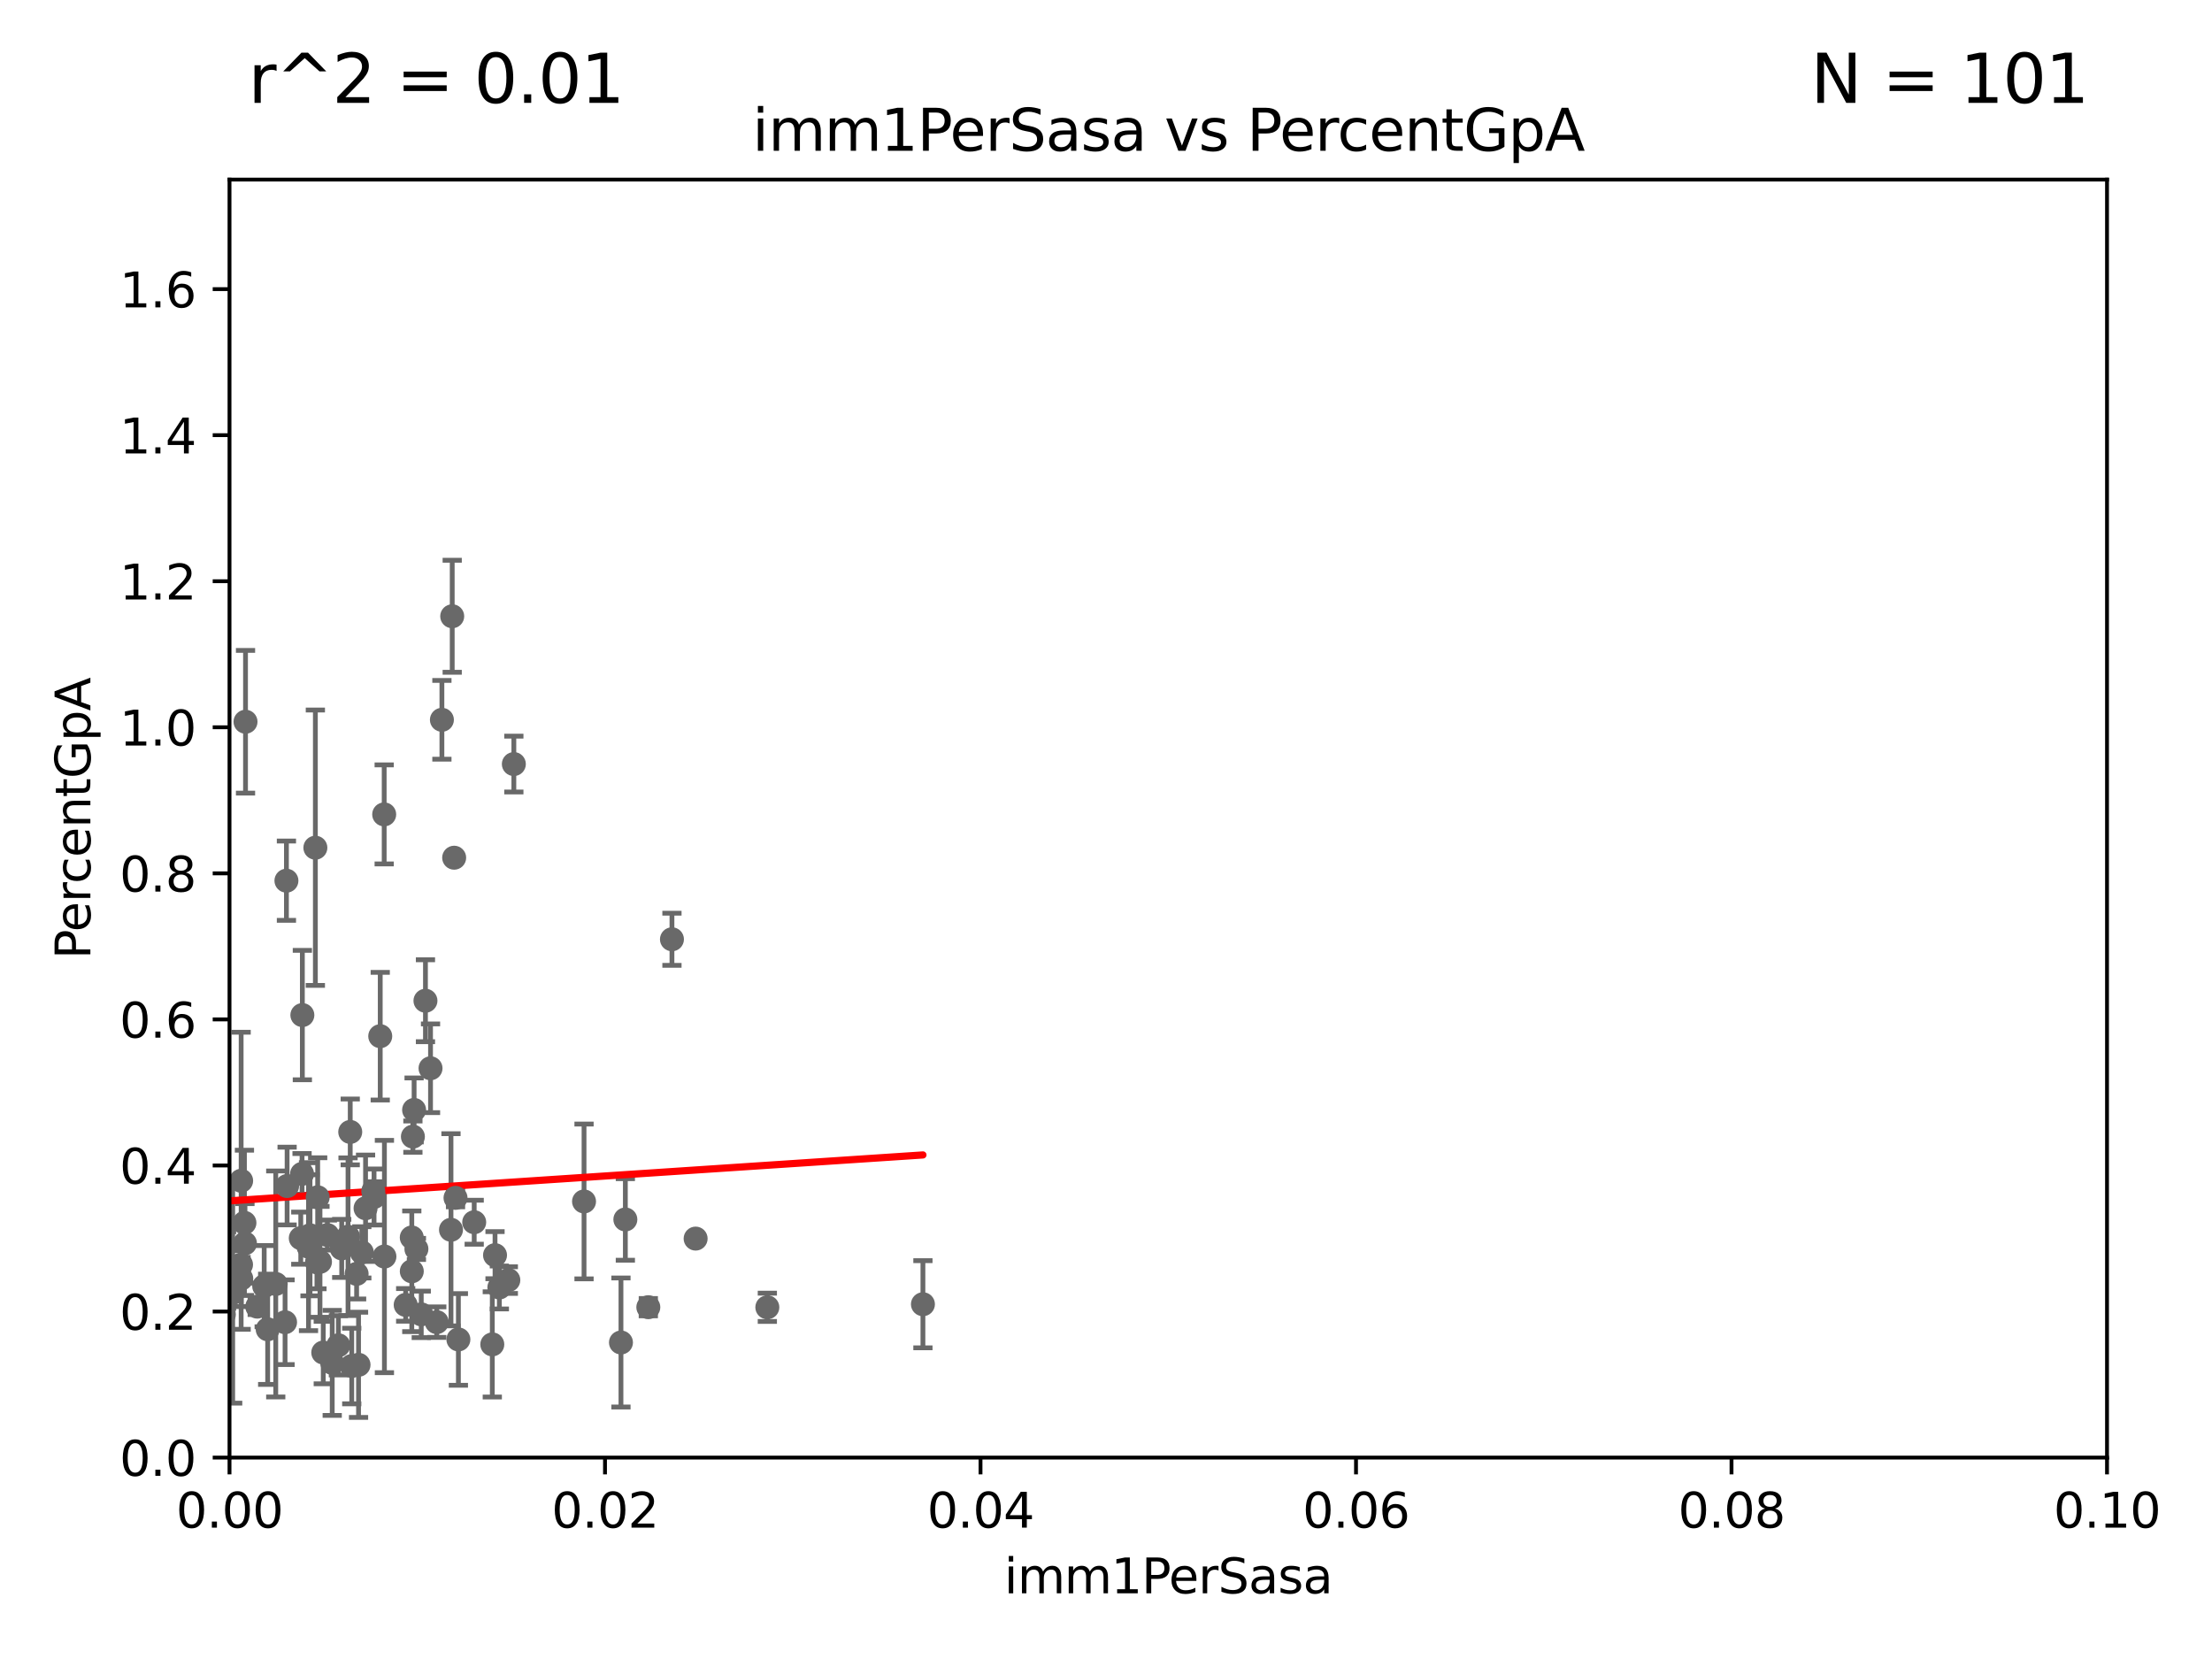 <?xml version="1.0" encoding="utf-8" standalone="no"?>
<!DOCTYPE svg PUBLIC "-//W3C//DTD SVG 1.1//EN"
  "http://www.w3.org/Graphics/SVG/1.1/DTD/svg11.dtd">
<svg xmlns:xlink="http://www.w3.org/1999/xlink" width="460.8pt" height="345.6pt" viewBox="0 0 460.8 345.6" xmlns="http://www.w3.org/2000/svg" version="1.1">
 <defs>
  <style type="text/css">*{stroke-linejoin: round; stroke-linecap: butt}</style>
 </defs>
 <g id="figure_1">
  <g id="patch_1">
   <path d="M 0 345.6 
L 460.8 345.6 
L 460.8 0 
L 0 0 
z
" style="fill: #ffffff"/>
  </g>
  <g id="axes_1">
   <g id="patch_2">
    <path d="M 47.81 303.64 
L 438.93 303.64 
L 438.93 37.411 
L 47.81 37.411 
z
" style="fill: #ffffff"/>
   </g>
   <g id="PathCollection_1">
    <defs>
     <path id="m5e2df51604" d="M 0 1.118 
C 0.297 1.118 0.581 1 0.791 0.791 
C 1 0.581 1.118 0.297 1.118 0 
C 1.118 -0.297 1 -0.581 0.791 -0.791 
C 0.581 -1 0.297 -1.118 0 -1.118 
C -0.297 -1.118 -0.581 -1 -0.791 -0.791 
C -1 -0.581 -1.118 -0.297 -1.118 0 
C -1.118 0.297 -1 0.581 -0.791 0.791 
C -0.581 1 -0.297 1.118 0 1.118 
z
" style="stroke: #696969"/>
    </defs>
    <g clip-path="url(#p7eed217c53)">
     <use xlink:href="#m5e2df51604" x="-1" y="263.371" style="fill: #696969; stroke: #696969"/>
     <use xlink:href="#m5e2df51604" x="129.358" y="279.665" style="fill: #696969; stroke: #696969"/>
     <use xlink:href="#m5e2df51604" x="55.762" y="276.916" style="fill: #696969; stroke: #696969"/>
     <use xlink:href="#m5e2df51604" x="50.258" y="266.36" style="fill: #696969; stroke: #696969"/>
     <use xlink:href="#m5e2df51604" x="50.234" y="245.975" style="fill: #696969; stroke: #696969"/>
     <use xlink:href="#m5e2df51604" x="62.923" y="244.543" style="fill: #696969; stroke: #696969"/>
     <use xlink:href="#m5e2df51604" x="62.657" y="257.933" style="fill: #696969; stroke: #696969"/>
     <use xlink:href="#m5e2df51604" x="65.697" y="176.593" style="fill: #696969; stroke: #696969"/>
     <use xlink:href="#m5e2df51604" x="59.384" y="275.444" style="fill: #696969; stroke: #696969"/>
     <use xlink:href="#m5e2df51604" x="-1" y="275.829" style="fill: #696969; stroke: #696969"/>
     <use xlink:href="#m5e2df51604" x="-1" y="260.173" style="fill: #696969; stroke: #696969"/>
     <use xlink:href="#m5e2df51604" x="59.81" y="247.07" style="fill: #696969; stroke: #696969"/>
     <use xlink:href="#m5e2df51604" x="20.879" y="264.604" style="fill: #696969; stroke: #696969"/>
     <use xlink:href="#m5e2df51604" x="92.057" y="149.949" style="fill: #696969; stroke: #696969"/>
     <use xlink:href="#m5e2df51604" x="51.146" y="150.353" style="fill: #696969; stroke: #696969"/>
     <use xlink:href="#m5e2df51604" x="79.211" y="215.856" style="fill: #696969; stroke: #696969"/>
     <use xlink:href="#m5e2df51604" x="-1" y="261.74" style="fill: #696969; stroke: #696969"/>
     <use xlink:href="#m5e2df51604" x="-1" y="265.06" style="fill: #696969; stroke: #696969"/>
     <use xlink:href="#m5e2df51604" x="135.058" y="272.314" style="fill: #696969; stroke: #696969"/>
     <use xlink:href="#m5e2df51604" x="6.398" y="234.746" style="fill: #696969; stroke: #696969"/>
     <use xlink:href="#m5e2df51604" x="86.746" y="260.174" style="fill: #696969; stroke: #696969"/>
     <use xlink:href="#m5e2df51604" x="72.96" y="235.802" style="fill: #696969; stroke: #696969"/>
     <use xlink:href="#m5e2df51604" x="55.037" y="267.931" style="fill: #696969; stroke: #696969"/>
     <use xlink:href="#m5e2df51604" x="144.912" y="258.022" style="fill: #696969; stroke: #696969"/>
     <use xlink:href="#m5e2df51604" x="-1" y="268.242" style="fill: #696969; stroke: #696969"/>
     <use xlink:href="#m5e2df51604" x="-1" y="262.436" style="fill: #696969; stroke: #696969"/>
     <use xlink:href="#m5e2df51604" x="89.687" y="222.541" style="fill: #696969; stroke: #696969"/>
     <use xlink:href="#m5e2df51604" x="76.153" y="251.699" style="fill: #696969; stroke: #696969"/>
     <use xlink:href="#m5e2df51604" x="46.63" y="273.817" style="fill: #696969; stroke: #696969"/>
     <use xlink:href="#m5e2df51604" x="59.669" y="183.463" style="fill: #696969; stroke: #696969"/>
     <use xlink:href="#m5e2df51604" x="94.204" y="128.379" style="fill: #696969; stroke: #696969"/>
     <use xlink:href="#m5e2df51604" x="66.178" y="249.414" style="fill: #696969; stroke: #696969"/>
     <use xlink:href="#m5e2df51604" x="64.584" y="257.335" style="fill: #696969; stroke: #696969"/>
     <use xlink:href="#m5e2df51604" x="107.044" y="159.169" style="fill: #696969; stroke: #696969"/>
     <use xlink:href="#m5e2df51604" x="50.921" y="254.738" style="fill: #696969; stroke: #696969"/>
     <use xlink:href="#m5e2df51604" x="94.893" y="249.537" style="fill: #696969; stroke: #696969"/>
     <use xlink:href="#m5e2df51604" x="85.784" y="264.835" style="fill: #696969; stroke: #696969"/>
     <use xlink:href="#m5e2df51604" x="75.372" y="260.887" style="fill: #696969; stroke: #696969"/>
     <use xlink:href="#m5e2df51604" x="51.03" y="259.015" style="fill: #696969; stroke: #696969"/>
     <use xlink:href="#m5e2df51604" x="104.027" y="268.204" style="fill: #696969; stroke: #696969"/>
     <use xlink:href="#m5e2df51604" x="85.779" y="257.791" style="fill: #696969; stroke: #696969"/>
     <use xlink:href="#m5e2df51604" x="69.207" y="283.915" style="fill: #696969; stroke: #696969"/>
     <use xlink:href="#m5e2df51604" x="30.744" y="188.792" style="fill: #696969; stroke: #696969"/>
     <use xlink:href="#m5e2df51604" x="94.61" y="178.676" style="fill: #696969; stroke: #696969"/>
     <use xlink:href="#m5e2df51604" x="139.98" y="195.67" style="fill: #696969; stroke: #696969"/>
     <use xlink:href="#m5e2df51604" x="50.211" y="263.444" style="fill: #696969; stroke: #696969"/>
     <use xlink:href="#m5e2df51604" x="80.081" y="261.758" style="fill: #696969; stroke: #696969"/>
     <use xlink:href="#m5e2df51604" x="77.921" y="249.355" style="fill: #696969; stroke: #696969"/>
     <use xlink:href="#m5e2df51604" x="29.22" y="247.439" style="fill: #696969; stroke: #696969"/>
     <use xlink:href="#m5e2df51604" x="95.492" y="279.03" style="fill: #696969; stroke: #696969"/>
     <use xlink:href="#m5e2df51604" x="88.631" y="208.472" style="fill: #696969; stroke: #696969"/>
     <use xlink:href="#m5e2df51604" x="40.069" y="265.857" style="fill: #696969; stroke: #696969"/>
     <use xlink:href="#m5e2df51604" x="66.026" y="262.972" style="fill: #696969; stroke: #696969"/>
     <use xlink:href="#m5e2df51604" x="30.918" y="187.24" style="fill: #696969; stroke: #696969"/>
     <use xlink:href="#m5e2df51604" x="45.992" y="255.442" style="fill: #696969; stroke: #696969"/>
     <use xlink:href="#m5e2df51604" x="84.51" y="271.833" style="fill: #696969; stroke: #696969"/>
     <use xlink:href="#m5e2df51604" x="74.691" y="284.315" style="fill: #696969; stroke: #696969"/>
     <use xlink:href="#m5e2df51604" x="-1" y="275.143" style="fill: #696969; stroke: #696969"/>
     <use xlink:href="#m5e2df51604" x="-1" y="223.826" style="fill: #696969; stroke: #696969"/>
     <use xlink:href="#m5e2df51604" x="15.261" y="213.398" style="fill: #696969; stroke: #696969"/>
     <use xlink:href="#m5e2df51604" x="19.279" y="273.702" style="fill: #696969; stroke: #696969"/>
     <use xlink:href="#m5e2df51604" x="80.033" y="169.654" style="fill: #696969; stroke: #696969"/>
     <use xlink:href="#m5e2df51604" x="10.495" y="273.883" style="fill: #696969; stroke: #696969"/>
     <use xlink:href="#m5e2df51604" x="159.85" y="272.334" style="fill: #696969; stroke: #696969"/>
     <use xlink:href="#m5e2df51604" x="67.343" y="281.76" style="fill: #696969; stroke: #696969"/>
     <use xlink:href="#m5e2df51604" x="66.658" y="262.862" style="fill: #696969; stroke: #696969"/>
     <use xlink:href="#m5e2df51604" x="70.493" y="280.252" style="fill: #696969; stroke: #696969"/>
     <use xlink:href="#m5e2df51604" x="19.104" y="267.442" style="fill: #696969; stroke: #696969"/>
     <use xlink:href="#m5e2df51604" x="64.269" y="259.704" style="fill: #696969; stroke: #696969"/>
     <use xlink:href="#m5e2df51604" x="86.266" y="231.222" style="fill: #696969; stroke: #696969"/>
     <use xlink:href="#m5e2df51604" x="74.29" y="265.375" style="fill: #696969; stroke: #696969"/>
     <use xlink:href="#m5e2df51604" x="102.554" y="280.062" style="fill: #696969; stroke: #696969"/>
     <use xlink:href="#m5e2df51604" x="68.202" y="257.285" style="fill: #696969; stroke: #696969"/>
     <use xlink:href="#m5e2df51604" x="90.987" y="275.425" style="fill: #696969; stroke: #696969"/>
     <use xlink:href="#m5e2df51604" x="105.895" y="266.665" style="fill: #696969; stroke: #696969"/>
     <use xlink:href="#m5e2df51604" x="-1" y="253.664" style="fill: #696969; stroke: #696969"/>
     <use xlink:href="#m5e2df51604" x="-1" y="252.661" style="fill: #696969; stroke: #696969"/>
     <use xlink:href="#m5e2df51604" x="103.123" y="261.473" style="fill: #696969; stroke: #696969"/>
     <use xlink:href="#m5e2df51604" x="-1" y="254.972" style="fill: #696969; stroke: #696969"/>
     <use xlink:href="#m5e2df51604" x="-1" y="253.284" style="fill: #696969; stroke: #696969"/>
     <use xlink:href="#m5e2df51604" x="98.785" y="254.611" style="fill: #696969; stroke: #696969"/>
     <use xlink:href="#m5e2df51604" x="30.657" y="245.014" style="fill: #696969; stroke: #696969"/>
     <use xlink:href="#m5e2df51604" x="-1" y="253.196" style="fill: #696969; stroke: #696969"/>
     <use xlink:href="#m5e2df51604" x="-1" y="262.472" style="fill: #696969; stroke: #696969"/>
     <use xlink:href="#m5e2df51604" x="192.262" y="271.695" style="fill: #696969; stroke: #696969"/>
     <use xlink:href="#m5e2df51604" x="-1" y="262.9" style="fill: #696969; stroke: #696969"/>
     <use xlink:href="#m5e2df51604" x="-1" y="277.86" style="fill: #696969; stroke: #696969"/>
     <use xlink:href="#m5e2df51604" x="87.756" y="273.807" style="fill: #696969; stroke: #696969"/>
     <use xlink:href="#m5e2df51604" x="8.485" y="252.684" style="fill: #696969; stroke: #696969"/>
     <use xlink:href="#m5e2df51604" x="77.761" y="248.122" style="fill: #696969; stroke: #696969"/>
     <use xlink:href="#m5e2df51604" x="39.331" y="267.765" style="fill: #696969; stroke: #696969"/>
     <use xlink:href="#m5e2df51604" x="-1" y="264.494" style="fill: #696969; stroke: #696969"/>
     <use xlink:href="#m5e2df51604" x="-1" y="264.555" style="fill: #696969; stroke: #696969"/>
     <use xlink:href="#m5e2df51604" x="53.588" y="272.193" style="fill: #696969; stroke: #696969"/>
     <use xlink:href="#m5e2df51604" x="-1" y="261.422" style="fill: #696969; stroke: #696969"/>
     <use xlink:href="#m5e2df51604" x="-1" y="242.079" style="fill: #696969; stroke: #696969"/>
     <use xlink:href="#m5e2df51604" x="62.987" y="211.459" style="fill: #696969; stroke: #696969"/>
     <use xlink:href="#m5e2df51604" x="86.014" y="236.78" style="fill: #696969; stroke: #696969"/>
     <use xlink:href="#m5e2df51604" x="48.472" y="269.36" style="fill: #696969; stroke: #696969"/>
     <use xlink:href="#m5e2df51604" x="72.502" y="257.632" style="fill: #696969; stroke: #696969"/>
     <use xlink:href="#m5e2df51604" x="57.444" y="267.476" style="fill: #696969; stroke: #696969"/>
     <use xlink:href="#m5e2df51604" x="47.194" y="264.575" style="fill: #696969; stroke: #696969"/>
     <use xlink:href="#m5e2df51604" x="93.949" y="256.186" style="fill: #696969; stroke: #696969"/>
     <use xlink:href="#m5e2df51604" x="130.273" y="254.036" style="fill: #696969; stroke: #696969"/>
     <use xlink:href="#m5e2df51604" x="1.473" y="247.231" style="fill: #696969; stroke: #696969"/>
     <use xlink:href="#m5e2df51604" x="121.665" y="250.286" style="fill: #696969; stroke: #696969"/>
     <use xlink:href="#m5e2df51604" x="-1" y="245.533" style="fill: #696969; stroke: #696969"/>
     <use xlink:href="#m5e2df51604" x="-1" y="250.585" style="fill: #696969; stroke: #696969"/>
     <use xlink:href="#m5e2df51604" x="71.184" y="260.062" style="fill: #696969; stroke: #696969"/>
     <use xlink:href="#m5e2df51604" x="73.275" y="284.567" style="fill: #696969; stroke: #696969"/>
    </g>
   </g>
   <g id="matplotlib.axis_1">
    <g id="xtick_1">
     <g id="line2d_1">
      <defs>
       <path id="mf2aae54036" d="M 0 0 
L 0 3.5 
" style="stroke: #000000; stroke-width: 0.8"/>
      </defs>
      <g>
       <use xlink:href="#mf2aae54036" x="47.81" y="303.64" style="stroke: #000000; stroke-width: 0.8"/>
      </g>
     </g>
     <g id="text_1">
      <!-- 0.00 -->
      <g transform="translate(36.677 318.238)scale(0.1 -0.1)">
       <defs>
        <path id="DejaVuSans-30" d="M 2034 4250 
Q 1547 4250 1301 3770 
Q 1056 3291 1056 2328 
Q 1056 1369 1301 889 
Q 1547 409 2034 409 
Q 2525 409 2770 889 
Q 3016 1369 3016 2328 
Q 3016 3291 2770 3770 
Q 2525 4250 2034 4250 
z
M 2034 4750 
Q 2819 4750 3233 4129 
Q 3647 3509 3647 2328 
Q 3647 1150 3233 529 
Q 2819 -91 2034 -91 
Q 1250 -91 836 529 
Q 422 1150 422 2328 
Q 422 3509 836 4129 
Q 1250 4750 2034 4750 
z
" transform="scale(0.016)"/>
        <path id="DejaVuSans-2e" d="M 684 794 
L 1344 794 
L 1344 0 
L 684 0 
L 684 794 
z
" transform="scale(0.016)"/>
       </defs>
       <use xlink:href="#DejaVuSans-30"/>
       <use xlink:href="#DejaVuSans-2e" x="63.623"/>
       <use xlink:href="#DejaVuSans-30" x="95.41"/>
       <use xlink:href="#DejaVuSans-30" x="159.033"/>
      </g>
     </g>
    </g>
    <g id="xtick_2">
     <g id="line2d_2">
      <g>
       <use xlink:href="#mf2aae54036" x="126.034" y="303.64" style="stroke: #000000; stroke-width: 0.8"/>
      </g>
     </g>
     <g id="text_2">
      <!-- 0.02 -->
      <g transform="translate(114.901 318.238)scale(0.1 -0.1)">
       <defs>
        <path id="DejaVuSans-32" d="M 1228 531 
L 3431 531 
L 3431 0 
L 469 0 
L 469 531 
Q 828 903 1448 1529 
Q 2069 2156 2228 2338 
Q 2531 2678 2651 2914 
Q 2772 3150 2772 3378 
Q 2772 3750 2511 3984 
Q 2250 4219 1831 4219 
Q 1534 4219 1204 4116 
Q 875 4013 500 3803 
L 500 4441 
Q 881 4594 1212 4672 
Q 1544 4750 1819 4750 
Q 2544 4750 2975 4387 
Q 3406 4025 3406 3419 
Q 3406 3131 3298 2873 
Q 3191 2616 2906 2266 
Q 2828 2175 2409 1742 
Q 1991 1309 1228 531 
z
" transform="scale(0.016)"/>
       </defs>
       <use xlink:href="#DejaVuSans-30"/>
       <use xlink:href="#DejaVuSans-2e" x="63.623"/>
       <use xlink:href="#DejaVuSans-30" x="95.41"/>
       <use xlink:href="#DejaVuSans-32" x="159.033"/>
      </g>
     </g>
    </g>
    <g id="xtick_3">
     <g id="line2d_3">
      <g>
       <use xlink:href="#mf2aae54036" x="204.258" y="303.64" style="stroke: #000000; stroke-width: 0.8"/>
      </g>
     </g>
     <g id="text_3">
      <!-- 0.04 -->
      <g transform="translate(193.125 318.238)scale(0.1 -0.1)">
       <defs>
        <path id="DejaVuSans-34" d="M 2419 4116 
L 825 1625 
L 2419 1625 
L 2419 4116 
z
M 2253 4666 
L 3047 4666 
L 3047 1625 
L 3713 1625 
L 3713 1100 
L 3047 1100 
L 3047 0 
L 2419 0 
L 2419 1100 
L 313 1100 
L 313 1709 
L 2253 4666 
z
" transform="scale(0.016)"/>
       </defs>
       <use xlink:href="#DejaVuSans-30"/>
       <use xlink:href="#DejaVuSans-2e" x="63.623"/>
       <use xlink:href="#DejaVuSans-30" x="95.41"/>
       <use xlink:href="#DejaVuSans-34" x="159.033"/>
      </g>
     </g>
    </g>
    <g id="xtick_4">
     <g id="line2d_4">
      <g>
       <use xlink:href="#mf2aae54036" x="282.482" y="303.64" style="stroke: #000000; stroke-width: 0.8"/>
      </g>
     </g>
     <g id="text_4">
      <!-- 0.06 -->
      <g transform="translate(271.349 318.238)scale(0.1 -0.1)">
       <defs>
        <path id="DejaVuSans-36" d="M 2113 2584 
Q 1688 2584 1439 2293 
Q 1191 2003 1191 1497 
Q 1191 994 1439 701 
Q 1688 409 2113 409 
Q 2538 409 2786 701 
Q 3034 994 3034 1497 
Q 3034 2003 2786 2293 
Q 2538 2584 2113 2584 
z
M 3366 4563 
L 3366 3988 
Q 3128 4100 2886 4159 
Q 2644 4219 2406 4219 
Q 1781 4219 1451 3797 
Q 1122 3375 1075 2522 
Q 1259 2794 1537 2939 
Q 1816 3084 2150 3084 
Q 2853 3084 3261 2657 
Q 3669 2231 3669 1497 
Q 3669 778 3244 343 
Q 2819 -91 2113 -91 
Q 1303 -91 875 529 
Q 447 1150 447 2328 
Q 447 3434 972 4092 
Q 1497 4750 2381 4750 
Q 2619 4750 2861 4703 
Q 3103 4656 3366 4563 
z
" transform="scale(0.016)"/>
       </defs>
       <use xlink:href="#DejaVuSans-30"/>
       <use xlink:href="#DejaVuSans-2e" x="63.623"/>
       <use xlink:href="#DejaVuSans-30" x="95.41"/>
       <use xlink:href="#DejaVuSans-36" x="159.033"/>
      </g>
     </g>
    </g>
    <g id="xtick_5">
     <g id="line2d_5">
      <g>
       <use xlink:href="#mf2aae54036" x="360.706" y="303.64" style="stroke: #000000; stroke-width: 0.8"/>
      </g>
     </g>
     <g id="text_5">
      <!-- 0.08 -->
      <g transform="translate(349.573 318.238)scale(0.1 -0.1)">
       <defs>
        <path id="DejaVuSans-38" d="M 2034 2216 
Q 1584 2216 1326 1975 
Q 1069 1734 1069 1313 
Q 1069 891 1326 650 
Q 1584 409 2034 409 
Q 2484 409 2743 651 
Q 3003 894 3003 1313 
Q 3003 1734 2745 1975 
Q 2488 2216 2034 2216 
z
M 1403 2484 
Q 997 2584 770 2862 
Q 544 3141 544 3541 
Q 544 4100 942 4425 
Q 1341 4750 2034 4750 
Q 2731 4750 3128 4425 
Q 3525 4100 3525 3541 
Q 3525 3141 3298 2862 
Q 3072 2584 2669 2484 
Q 3125 2378 3379 2068 
Q 3634 1759 3634 1313 
Q 3634 634 3220 271 
Q 2806 -91 2034 -91 
Q 1263 -91 848 271 
Q 434 634 434 1313 
Q 434 1759 690 2068 
Q 947 2378 1403 2484 
z
M 1172 3481 
Q 1172 3119 1398 2916 
Q 1625 2713 2034 2713 
Q 2441 2713 2670 2916 
Q 2900 3119 2900 3481 
Q 2900 3844 2670 4047 
Q 2441 4250 2034 4250 
Q 1625 4250 1398 4047 
Q 1172 3844 1172 3481 
z
" transform="scale(0.016)"/>
       </defs>
       <use xlink:href="#DejaVuSans-30"/>
       <use xlink:href="#DejaVuSans-2e" x="63.623"/>
       <use xlink:href="#DejaVuSans-30" x="95.41"/>
       <use xlink:href="#DejaVuSans-38" x="159.033"/>
      </g>
     </g>
    </g>
    <g id="xtick_6">
     <g id="line2d_6">
      <g>
       <use xlink:href="#mf2aae54036" x="438.93" y="303.64" style="stroke: #000000; stroke-width: 0.8"/>
      </g>
     </g>
     <g id="text_6">
      <!-- 0.10 -->
      <g transform="translate(427.797 318.238)scale(0.1 -0.1)">
       <defs>
        <path id="DejaVuSans-31" d="M 794 531 
L 1825 531 
L 1825 4091 
L 703 3866 
L 703 4441 
L 1819 4666 
L 2450 4666 
L 2450 531 
L 3481 531 
L 3481 0 
L 794 0 
L 794 531 
z
" transform="scale(0.016)"/>
       </defs>
       <use xlink:href="#DejaVuSans-30"/>
       <use xlink:href="#DejaVuSans-2e" x="63.623"/>
       <use xlink:href="#DejaVuSans-31" x="95.41"/>
       <use xlink:href="#DejaVuSans-30" x="159.033"/>
      </g>
     </g>
    </g>
    <g id="text_7">
     <!-- imm1PerSasa -->
     <g transform="translate(209.186 331.917)scale(0.1 -0.1)">
      <defs>
       <path id="DejaVuSans-69" d="M 603 3500 
L 1178 3500 
L 1178 0 
L 603 0 
L 603 3500 
z
M 603 4863 
L 1178 4863 
L 1178 4134 
L 603 4134 
L 603 4863 
z
" transform="scale(0.016)"/>
       <path id="DejaVuSans-6d" d="M 3328 2828 
Q 3544 3216 3844 3400 
Q 4144 3584 4550 3584 
Q 5097 3584 5394 3201 
Q 5691 2819 5691 2113 
L 5691 0 
L 5113 0 
L 5113 2094 
Q 5113 2597 4934 2840 
Q 4756 3084 4391 3084 
Q 3944 3084 3684 2787 
Q 3425 2491 3425 1978 
L 3425 0 
L 2847 0 
L 2847 2094 
Q 2847 2600 2669 2842 
Q 2491 3084 2119 3084 
Q 1678 3084 1418 2786 
Q 1159 2488 1159 1978 
L 1159 0 
L 581 0 
L 581 3500 
L 1159 3500 
L 1159 2956 
Q 1356 3278 1631 3431 
Q 1906 3584 2284 3584 
Q 2666 3584 2933 3390 
Q 3200 3197 3328 2828 
z
" transform="scale(0.016)"/>
       <path id="DejaVuSans-50" d="M 1259 4147 
L 1259 2394 
L 2053 2394 
Q 2494 2394 2734 2622 
Q 2975 2850 2975 3272 
Q 2975 3691 2734 3919 
Q 2494 4147 2053 4147 
L 1259 4147 
z
M 628 4666 
L 2053 4666 
Q 2838 4666 3239 4311 
Q 3641 3956 3641 3272 
Q 3641 2581 3239 2228 
Q 2838 1875 2053 1875 
L 1259 1875 
L 1259 0 
L 628 0 
L 628 4666 
z
" transform="scale(0.016)"/>
       <path id="DejaVuSans-65" d="M 3597 1894 
L 3597 1613 
L 953 1613 
Q 991 1019 1311 708 
Q 1631 397 2203 397 
Q 2534 397 2845 478 
Q 3156 559 3463 722 
L 3463 178 
Q 3153 47 2828 -22 
Q 2503 -91 2169 -91 
Q 1331 -91 842 396 
Q 353 884 353 1716 
Q 353 2575 817 3079 
Q 1281 3584 2069 3584 
Q 2775 3584 3186 3129 
Q 3597 2675 3597 1894 
z
M 3022 2063 
Q 3016 2534 2758 2815 
Q 2500 3097 2075 3097 
Q 1594 3097 1305 2825 
Q 1016 2553 972 2059 
L 3022 2063 
z
" transform="scale(0.016)"/>
       <path id="DejaVuSans-72" d="M 2631 2963 
Q 2534 3019 2420 3045 
Q 2306 3072 2169 3072 
Q 1681 3072 1420 2755 
Q 1159 2438 1159 1844 
L 1159 0 
L 581 0 
L 581 3500 
L 1159 3500 
L 1159 2956 
Q 1341 3275 1631 3429 
Q 1922 3584 2338 3584 
Q 2397 3584 2469 3576 
Q 2541 3569 2628 3553 
L 2631 2963 
z
" transform="scale(0.016)"/>
       <path id="DejaVuSans-53" d="M 3425 4513 
L 3425 3897 
Q 3066 4069 2747 4153 
Q 2428 4238 2131 4238 
Q 1616 4238 1336 4038 
Q 1056 3838 1056 3469 
Q 1056 3159 1242 3001 
Q 1428 2844 1947 2747 
L 2328 2669 
Q 3034 2534 3370 2195 
Q 3706 1856 3706 1288 
Q 3706 609 3251 259 
Q 2797 -91 1919 -91 
Q 1588 -91 1214 -16 
Q 841 59 441 206 
L 441 856 
Q 825 641 1194 531 
Q 1563 422 1919 422 
Q 2459 422 2753 634 
Q 3047 847 3047 1241 
Q 3047 1584 2836 1778 
Q 2625 1972 2144 2069 
L 1759 2144 
Q 1053 2284 737 2584 
Q 422 2884 422 3419 
Q 422 4038 858 4394 
Q 1294 4750 2059 4750 
Q 2388 4750 2728 4690 
Q 3069 4631 3425 4513 
z
" transform="scale(0.016)"/>
       <path id="DejaVuSans-61" d="M 2194 1759 
Q 1497 1759 1228 1600 
Q 959 1441 959 1056 
Q 959 750 1161 570 
Q 1363 391 1709 391 
Q 2188 391 2477 730 
Q 2766 1069 2766 1631 
L 2766 1759 
L 2194 1759 
z
M 3341 1997 
L 3341 0 
L 2766 0 
L 2766 531 
Q 2569 213 2275 61 
Q 1981 -91 1556 -91 
Q 1019 -91 701 211 
Q 384 513 384 1019 
Q 384 1609 779 1909 
Q 1175 2209 1959 2209 
L 2766 2209 
L 2766 2266 
Q 2766 2663 2505 2880 
Q 2244 3097 1772 3097 
Q 1472 3097 1187 3025 
Q 903 2953 641 2809 
L 641 3341 
Q 956 3463 1253 3523 
Q 1550 3584 1831 3584 
Q 2591 3584 2966 3190 
Q 3341 2797 3341 1997 
z
" transform="scale(0.016)"/>
       <path id="DejaVuSans-73" d="M 2834 3397 
L 2834 2853 
Q 2591 2978 2328 3040 
Q 2066 3103 1784 3103 
Q 1356 3103 1142 2972 
Q 928 2841 928 2578 
Q 928 2378 1081 2264 
Q 1234 2150 1697 2047 
L 1894 2003 
Q 2506 1872 2764 1633 
Q 3022 1394 3022 966 
Q 3022 478 2636 193 
Q 2250 -91 1575 -91 
Q 1294 -91 989 -36 
Q 684 19 347 128 
L 347 722 
Q 666 556 975 473 
Q 1284 391 1588 391 
Q 1994 391 2212 530 
Q 2431 669 2431 922 
Q 2431 1156 2273 1281 
Q 2116 1406 1581 1522 
L 1381 1569 
Q 847 1681 609 1914 
Q 372 2147 372 2553 
Q 372 3047 722 3315 
Q 1072 3584 1716 3584 
Q 2034 3584 2315 3537 
Q 2597 3491 2834 3397 
z
" transform="scale(0.016)"/>
      </defs>
      <use xlink:href="#DejaVuSans-69"/>
      <use xlink:href="#DejaVuSans-6d" x="27.783"/>
      <use xlink:href="#DejaVuSans-6d" x="125.195"/>
      <use xlink:href="#DejaVuSans-31" x="222.607"/>
      <use xlink:href="#DejaVuSans-50" x="286.23"/>
      <use xlink:href="#DejaVuSans-65" x="342.908"/>
      <use xlink:href="#DejaVuSans-72" x="404.432"/>
      <use xlink:href="#DejaVuSans-53" x="445.545"/>
      <use xlink:href="#DejaVuSans-61" x="509.021"/>
      <use xlink:href="#DejaVuSans-73" x="570.301"/>
      <use xlink:href="#DejaVuSans-61" x="622.4"/>
     </g>
    </g>
   </g>
   <g id="matplotlib.axis_2">
    <g id="ytick_1">
     <g id="line2d_7">
      <defs>
       <path id="mc34d13878b" d="M 0 0 
L -3.5 0 
" style="stroke: #000000; stroke-width: 0.8"/>
      </defs>
      <g>
       <use xlink:href="#mc34d13878b" x="47.81" y="303.64" style="stroke: #000000; stroke-width: 0.8"/>
      </g>
     </g>
     <g id="text_8">
      <!-- 0.0 -->
      <g transform="translate(24.907 307.439)scale(0.1 -0.1)">
       <use xlink:href="#DejaVuSans-30"/>
       <use xlink:href="#DejaVuSans-2e" x="63.623"/>
       <use xlink:href="#DejaVuSans-30" x="95.41"/>
      </g>
     </g>
    </g>
    <g id="ytick_2">
     <g id="line2d_8">
      <g>
       <use xlink:href="#mc34d13878b" x="47.81" y="273.214" style="stroke: #000000; stroke-width: 0.8"/>
      </g>
     </g>
     <g id="text_9">
      <!-- 0.2 -->
      <g transform="translate(24.907 277.013)scale(0.1 -0.1)">
       <use xlink:href="#DejaVuSans-30"/>
       <use xlink:href="#DejaVuSans-2e" x="63.623"/>
       <use xlink:href="#DejaVuSans-32" x="95.41"/>
      </g>
     </g>
    </g>
    <g id="ytick_3">
     <g id="line2d_9">
      <g>
       <use xlink:href="#mc34d13878b" x="47.81" y="242.788" style="stroke: #000000; stroke-width: 0.8"/>
      </g>
     </g>
     <g id="text_10">
      <!-- 0.4 -->
      <g transform="translate(24.907 246.587)scale(0.1 -0.1)">
       <use xlink:href="#DejaVuSans-30"/>
       <use xlink:href="#DejaVuSans-2e" x="63.623"/>
       <use xlink:href="#DejaVuSans-34" x="95.41"/>
      </g>
     </g>
    </g>
    <g id="ytick_4">
     <g id="line2d_10">
      <g>
       <use xlink:href="#mc34d13878b" x="47.81" y="212.362" style="stroke: #000000; stroke-width: 0.8"/>
      </g>
     </g>
     <g id="text_11">
      <!-- 0.6 -->
      <g transform="translate(24.907 216.161)scale(0.1 -0.1)">
       <use xlink:href="#DejaVuSans-30"/>
       <use xlink:href="#DejaVuSans-2e" x="63.623"/>
       <use xlink:href="#DejaVuSans-36" x="95.41"/>
      </g>
     </g>
    </g>
    <g id="ytick_5">
     <g id="line2d_11">
      <g>
       <use xlink:href="#mc34d13878b" x="47.81" y="181.935" style="stroke: #000000; stroke-width: 0.8"/>
      </g>
     </g>
     <g id="text_12">
      <!-- 0.8 -->
      <g transform="translate(24.907 185.735)scale(0.1 -0.1)">
       <use xlink:href="#DejaVuSans-30"/>
       <use xlink:href="#DejaVuSans-2e" x="63.623"/>
       <use xlink:href="#DejaVuSans-38" x="95.41"/>
      </g>
     </g>
    </g>
    <g id="ytick_6">
     <g id="line2d_12">
      <g>
       <use xlink:href="#mc34d13878b" x="47.81" y="151.509" style="stroke: #000000; stroke-width: 0.8"/>
      </g>
     </g>
     <g id="text_13">
      <!-- 1.0 -->
      <g transform="translate(24.907 155.308)scale(0.1 -0.1)">
       <use xlink:href="#DejaVuSans-31"/>
       <use xlink:href="#DejaVuSans-2e" x="63.623"/>
       <use xlink:href="#DejaVuSans-30" x="95.41"/>
      </g>
     </g>
    </g>
    <g id="ytick_7">
     <g id="line2d_13">
      <g>
       <use xlink:href="#mc34d13878b" x="47.81" y="121.083" style="stroke: #000000; stroke-width: 0.8"/>
      </g>
     </g>
     <g id="text_14">
      <!-- 1.2 -->
      <g transform="translate(24.907 124.882)scale(0.1 -0.1)">
       <use xlink:href="#DejaVuSans-31"/>
       <use xlink:href="#DejaVuSans-2e" x="63.623"/>
       <use xlink:href="#DejaVuSans-32" x="95.41"/>
      </g>
     </g>
    </g>
    <g id="ytick_8">
     <g id="line2d_14">
      <g>
       <use xlink:href="#mc34d13878b" x="47.81" y="90.657" style="stroke: #000000; stroke-width: 0.8"/>
      </g>
     </g>
     <g id="text_15">
      <!-- 1.4 -->
      <g transform="translate(24.907 94.456)scale(0.1 -0.1)">
       <use xlink:href="#DejaVuSans-31"/>
       <use xlink:href="#DejaVuSans-2e" x="63.623"/>
       <use xlink:href="#DejaVuSans-34" x="95.41"/>
      </g>
     </g>
    </g>
    <g id="ytick_9">
     <g id="line2d_15">
      <g>
       <use xlink:href="#mc34d13878b" x="47.81" y="60.231" style="stroke: #000000; stroke-width: 0.8"/>
      </g>
     </g>
     <g id="text_16">
      <!-- 1.6 -->
      <g transform="translate(24.907 64.03)scale(0.1 -0.1)">
       <use xlink:href="#DejaVuSans-31"/>
       <use xlink:href="#DejaVuSans-2e" x="63.623"/>
       <use xlink:href="#DejaVuSans-36" x="95.41"/>
      </g>
     </g>
    </g>
    <g id="text_17">
     <!-- PercentGpA -->
     <g transform="translate(18.827 199.802)rotate(-90)scale(0.1 -0.1)">
      <defs>
       <path id="DejaVuSans-63" d="M 3122 3366 
L 3122 2828 
Q 2878 2963 2633 3030 
Q 2388 3097 2138 3097 
Q 1578 3097 1268 2742 
Q 959 2388 959 1747 
Q 959 1106 1268 751 
Q 1578 397 2138 397 
Q 2388 397 2633 464 
Q 2878 531 3122 666 
L 3122 134 
Q 2881 22 2623 -34 
Q 2366 -91 2075 -91 
Q 1284 -91 818 406 
Q 353 903 353 1747 
Q 353 2603 823 3093 
Q 1294 3584 2113 3584 
Q 2378 3584 2631 3529 
Q 2884 3475 3122 3366 
z
" transform="scale(0.016)"/>
       <path id="DejaVuSans-6e" d="M 3513 2113 
L 3513 0 
L 2938 0 
L 2938 2094 
Q 2938 2591 2744 2837 
Q 2550 3084 2163 3084 
Q 1697 3084 1428 2787 
Q 1159 2491 1159 1978 
L 1159 0 
L 581 0 
L 581 3500 
L 1159 3500 
L 1159 2956 
Q 1366 3272 1645 3428 
Q 1925 3584 2291 3584 
Q 2894 3584 3203 3211 
Q 3513 2838 3513 2113 
z
" transform="scale(0.016)"/>
       <path id="DejaVuSans-74" d="M 1172 4494 
L 1172 3500 
L 2356 3500 
L 2356 3053 
L 1172 3053 
L 1172 1153 
Q 1172 725 1289 603 
Q 1406 481 1766 481 
L 2356 481 
L 2356 0 
L 1766 0 
Q 1100 0 847 248 
Q 594 497 594 1153 
L 594 3053 
L 172 3053 
L 172 3500 
L 594 3500 
L 594 4494 
L 1172 4494 
z
" transform="scale(0.016)"/>
       <path id="DejaVuSans-47" d="M 3809 666 
L 3809 1919 
L 2778 1919 
L 2778 2438 
L 4434 2438 
L 4434 434 
Q 4069 175 3628 42 
Q 3188 -91 2688 -91 
Q 1594 -91 976 548 
Q 359 1188 359 2328 
Q 359 3472 976 4111 
Q 1594 4750 2688 4750 
Q 3144 4750 3555 4637 
Q 3966 4525 4313 4306 
L 4313 3634 
Q 3963 3931 3569 4081 
Q 3175 4231 2741 4231 
Q 1884 4231 1454 3753 
Q 1025 3275 1025 2328 
Q 1025 1384 1454 906 
Q 1884 428 2741 428 
Q 3075 428 3337 486 
Q 3600 544 3809 666 
z
" transform="scale(0.016)"/>
       <path id="DejaVuSans-70" d="M 1159 525 
L 1159 -1331 
L 581 -1331 
L 581 3500 
L 1159 3500 
L 1159 2969 
Q 1341 3281 1617 3432 
Q 1894 3584 2278 3584 
Q 2916 3584 3314 3078 
Q 3713 2572 3713 1747 
Q 3713 922 3314 415 
Q 2916 -91 2278 -91 
Q 1894 -91 1617 61 
Q 1341 213 1159 525 
z
M 3116 1747 
Q 3116 2381 2855 2742 
Q 2594 3103 2138 3103 
Q 1681 3103 1420 2742 
Q 1159 2381 1159 1747 
Q 1159 1113 1420 752 
Q 1681 391 2138 391 
Q 2594 391 2855 752 
Q 3116 1113 3116 1747 
z
" transform="scale(0.016)"/>
       <path id="DejaVuSans-41" d="M 2188 4044 
L 1331 1722 
L 3047 1722 
L 2188 4044 
z
M 1831 4666 
L 2547 4666 
L 4325 0 
L 3669 0 
L 3244 1197 
L 1141 1197 
L 716 0 
L 50 0 
L 1831 4666 
z
" transform="scale(0.016)"/>
      </defs>
      <use xlink:href="#DejaVuSans-50"/>
      <use xlink:href="#DejaVuSans-65" x="56.678"/>
      <use xlink:href="#DejaVuSans-72" x="118.201"/>
      <use xlink:href="#DejaVuSans-63" x="157.064"/>
      <use xlink:href="#DejaVuSans-65" x="212.045"/>
      <use xlink:href="#DejaVuSans-6e" x="273.568"/>
      <use xlink:href="#DejaVuSans-74" x="336.947"/>
      <use xlink:href="#DejaVuSans-47" x="376.156"/>
      <use xlink:href="#DejaVuSans-70" x="453.646"/>
      <use xlink:href="#DejaVuSans-41" x="517.123"/>
     </g>
    </g>
   </g>
   <g id="LineCollection_1">
    <path clip-path="url(#p7eed217c53)" style="fill: none; stroke: #696969"/>
    <path d="M 129.358 293.104 
L 129.358 266.226 
" clip-path="url(#p7eed217c53)" style="fill: none; stroke: #696969"/>
    <path d="M 55.762 288.398 
L 55.762 265.434 
" clip-path="url(#p7eed217c53)" style="fill: none; stroke: #696969"/>
    <path d="M 50.258 272.184 
L 50.258 260.537 
" clip-path="url(#p7eed217c53)" style="fill: none; stroke: #696969"/>
    <path d="M 50.234 276.913 
L 50.234 215.036 
" clip-path="url(#p7eed217c53)" style="fill: none; stroke: #696969"/>
    <path d="M 62.923 248.782 
L 62.923 240.304 
" clip-path="url(#p7eed217c53)" style="fill: none; stroke: #696969"/>
    <path d="M 62.657 263.366 
L 62.657 252.499 
" clip-path="url(#p7eed217c53)" style="fill: none; stroke: #696969"/>
    <path d="M 65.697 205.275 
L 65.697 147.912 
" clip-path="url(#p7eed217c53)" style="fill: none; stroke: #696969"/>
    <path d="M 59.384 284.267 
L 59.384 266.62 
" clip-path="url(#p7eed217c53)" style="fill: none; stroke: #696969"/>
    <path clip-path="url(#p7eed217c53)" style="fill: none; stroke: #696969"/>
    <path clip-path="url(#p7eed217c53)" style="fill: none; stroke: #696969"/>
    <path d="M 59.81 255.164 
L 59.81 238.976 
" clip-path="url(#p7eed217c53)" style="fill: none; stroke: #696969"/>
    <path d="M 20.879 276.896 
L 20.879 252.311 
" clip-path="url(#p7eed217c53)" style="fill: none; stroke: #696969"/>
    <path d="M 92.057 158.155 
L 92.057 141.744 
" clip-path="url(#p7eed217c53)" style="fill: none; stroke: #696969"/>
    <path d="M 51.146 165.216 
L 51.146 135.49 
" clip-path="url(#p7eed217c53)" style="fill: none; stroke: #696969"/>
    <path d="M 79.211 229.149 
L 79.211 202.563 
" clip-path="url(#p7eed217c53)" style="fill: none; stroke: #696969"/>
    <path clip-path="url(#p7eed217c53)" style="fill: none; stroke: #696969"/>
    <path d="M 135.058 274.118 
L 135.058 270.509 
" clip-path="url(#p7eed217c53)" style="fill: none; stroke: #696969"/>
    <path d="M 6.398 251.446 
L 6.398 218.046 
" clip-path="url(#p7eed217c53)" style="fill: none; stroke: #696969"/>
    <path d="M 86.746 262.377 
L 86.746 257.971 
" clip-path="url(#p7eed217c53)" style="fill: none; stroke: #696969"/>
    <path d="M 72.96 242.659 
L 72.96 228.945 
" clip-path="url(#p7eed217c53)" style="fill: none; stroke: #696969"/>
    <path d="M 55.037 276.388 
L 55.037 259.474 
" clip-path="url(#p7eed217c53)" style="fill: none; stroke: #696969"/>
    <path d="M 144.912 258.557 
L 144.912 257.488 
" clip-path="url(#p7eed217c53)" style="fill: none; stroke: #696969"/>
    <path clip-path="url(#p7eed217c53)" style="fill: none; stroke: #696969"/>
    <path d="M 89.687 231.786 
L 89.687 213.297 
" clip-path="url(#p7eed217c53)" style="fill: none; stroke: #696969"/>
    <path d="M 76.153 262.783 
L 76.153 240.615 
" clip-path="url(#p7eed217c53)" style="fill: none; stroke: #696969"/>
    <path d="M 46.63 277.282 
L 46.63 270.352 
" clip-path="url(#p7eed217c53)" style="fill: none; stroke: #696969"/>
    <path d="M 59.669 191.723 
L 59.669 175.204 
" clip-path="url(#p7eed217c53)" style="fill: none; stroke: #696969"/>
    <path d="M 94.204 140.046 
L 94.204 116.711 
" clip-path="url(#p7eed217c53)" style="fill: none; stroke: #696969"/>
    <path d="M 66.178 257.642 
L 66.178 241.185 
" clip-path="url(#p7eed217c53)" style="fill: none; stroke: #696969"/>
    <path d="M 64.584 269.948 
L 64.584 244.723 
" clip-path="url(#p7eed217c53)" style="fill: none; stroke: #696969"/>
    <path d="M 107.044 164.985 
L 107.044 153.353 
" clip-path="url(#p7eed217c53)" style="fill: none; stroke: #696969"/>
    <path d="M 50.921 269.868 
L 50.921 239.608 
" clip-path="url(#p7eed217c53)" style="fill: none; stroke: #696969"/>
    <path d="M 94.893 251.404 
L 94.893 247.669 
" clip-path="url(#p7eed217c53)" style="fill: none; stroke: #696969"/>
    <path d="M 85.784 277.401 
L 85.784 252.268 
" clip-path="url(#p7eed217c53)" style="fill: none; stroke: #696969"/>
    <path d="M 75.372 266.228 
L 75.372 255.545 
" clip-path="url(#p7eed217c53)" style="fill: none; stroke: #696969"/>
    <path d="M 51.03 267.292 
L 51.03 250.739 
" clip-path="url(#p7eed217c53)" style="fill: none; stroke: #696969"/>
    <path d="M 104.027 272.676 
L 104.027 263.732 
" clip-path="url(#p7eed217c53)" style="fill: none; stroke: #696969"/>
    <path d="M 85.779 258.503 
L 85.779 257.079 
" clip-path="url(#p7eed217c53)" style="fill: none; stroke: #696969"/>
    <path d="M 69.207 294.853 
L 69.207 272.976 
" clip-path="url(#p7eed217c53)" style="fill: none; stroke: #696969"/>
    <path d="M 30.744 201.627 
L 30.744 175.958 
" clip-path="url(#p7eed217c53)" style="fill: none; stroke: #696969"/>
    <path d="M 94.61 179.206 
L 94.61 178.147 
" clip-path="url(#p7eed217c53)" style="fill: none; stroke: #696969"/>
    <path d="M 139.98 201.1 
L 139.98 190.24 
" clip-path="url(#p7eed217c53)" style="fill: none; stroke: #696969"/>
    <path d="M 50.211 264.95 
L 50.211 261.937 
" clip-path="url(#p7eed217c53)" style="fill: none; stroke: #696969"/>
    <path d="M 80.081 285.953 
L 80.081 237.562 
" clip-path="url(#p7eed217c53)" style="fill: none; stroke: #696969"/>
    <path d="M 77.921 255.185 
L 77.921 243.525 
" clip-path="url(#p7eed217c53)" style="fill: none; stroke: #696969"/>
    <path d="M 29.22 282.373 
L 29.22 212.505 
" clip-path="url(#p7eed217c53)" style="fill: none; stroke: #696969"/>
    <path d="M 95.492 288.574 
L 95.492 269.485 
" clip-path="url(#p7eed217c53)" style="fill: none; stroke: #696969"/>
    <path d="M 88.631 217.005 
L 88.631 199.938 
" clip-path="url(#p7eed217c53)" style="fill: none; stroke: #696969"/>
    <path d="M 40.069 278.505 
L 40.069 253.209 
" clip-path="url(#p7eed217c53)" style="fill: none; stroke: #696969"/>
    <path d="M 66.026 268.474 
L 66.026 257.47 
" clip-path="url(#p7eed217c53)" style="fill: none; stroke: #696969"/>
    <path d="M 30.918 209.699 
L 30.918 164.781 
" clip-path="url(#p7eed217c53)" style="fill: none; stroke: #696969"/>
    <path d="M 45.992 259.323 
L 45.992 251.56 
" clip-path="url(#p7eed217c53)" style="fill: none; stroke: #696969"/>
    <path d="M 84.51 275.235 
L 84.51 268.431 
" clip-path="url(#p7eed217c53)" style="fill: none; stroke: #696969"/>
    <path d="M 74.691 295.271 
L 74.691 273.36 
" clip-path="url(#p7eed217c53)" style="fill: none; stroke: #696969"/>
    <path clip-path="url(#p7eed217c53)" style="fill: none; stroke: #696969"/>
    <path d="M 15.261 217.974 
L 15.261 208.822 
" clip-path="url(#p7eed217c53)" style="fill: none; stroke: #696969"/>
    <path d="M 19.279 279.403 
L 19.279 268.001 
" clip-path="url(#p7eed217c53)" style="fill: none; stroke: #696969"/>
    <path d="M 80.033 179.968 
L 80.033 159.34 
" clip-path="url(#p7eed217c53)" style="fill: none; stroke: #696969"/>
    <path d="M 10.495 281.857 
L 10.495 265.908 
" clip-path="url(#p7eed217c53)" style="fill: none; stroke: #696969"/>
    <path d="M 159.85 275.279 
L 159.85 269.388 
" clip-path="url(#p7eed217c53)" style="fill: none; stroke: #696969"/>
    <path d="M 67.343 288.269 
L 67.343 275.25 
" clip-path="url(#p7eed217c53)" style="fill: none; stroke: #696969"/>
    <path d="M 66.658 274.409 
L 66.658 251.316 
" clip-path="url(#p7eed217c53)" style="fill: none; stroke: #696969"/>
    <path d="M 70.493 286.42 
L 70.493 274.083 
" clip-path="url(#p7eed217c53)" style="fill: none; stroke: #696969"/>
    <path d="M 19.104 269.425 
L 19.104 265.458 
" clip-path="url(#p7eed217c53)" style="fill: none; stroke: #696969"/>
    <path d="M 64.269 277.199 
L 64.269 242.209 
" clip-path="url(#p7eed217c53)" style="fill: none; stroke: #696969"/>
    <path d="M 86.266 237.885 
L 86.266 224.559 
" clip-path="url(#p7eed217c53)" style="fill: none; stroke: #696969"/>
    <path d="M 74.29 270.6 
L 74.29 260.149 
" clip-path="url(#p7eed217c53)" style="fill: none; stroke: #696969"/>
    <path d="M 102.554 291.026 
L 102.554 269.098 
" clip-path="url(#p7eed217c53)" style="fill: none; stroke: #696969"/>
    <path d="M 68.202 260.406 
L 68.202 254.164 
" clip-path="url(#p7eed217c53)" style="fill: none; stroke: #696969"/>
    <path d="M 90.987 278.606 
L 90.987 272.243 
" clip-path="url(#p7eed217c53)" style="fill: none; stroke: #696969"/>
    <path d="M 105.895 269.444 
L 105.895 263.887 
" clip-path="url(#p7eed217c53)" style="fill: none; stroke: #696969"/>
    <path clip-path="url(#p7eed217c53)" style="fill: none; stroke: #696969"/>
    <path d="M 103.123 266.378 
L 103.123 256.569 
" clip-path="url(#p7eed217c53)" style="fill: none; stroke: #696969"/>
    <path clip-path="url(#p7eed217c53)" style="fill: none; stroke: #696969"/>
    <path d="M 98.785 259.192 
L 98.785 250.031 
" clip-path="url(#p7eed217c53)" style="fill: none; stroke: #696969"/>
    <path d="M 30.657 252.602 
L 30.657 237.426 
" clip-path="url(#p7eed217c53)" style="fill: none; stroke: #696969"/>
    <path clip-path="url(#p7eed217c53)" style="fill: none; stroke: #696969"/>
    <path d="M 192.262 280.772 
L 192.262 262.618 
" clip-path="url(#p7eed217c53)" style="fill: none; stroke: #696969"/>
    <path clip-path="url(#p7eed217c53)" style="fill: none; stroke: #696969"/>
    <path clip-path="url(#p7eed217c53)" style="fill: none; stroke: #696969"/>
    <path d="M 87.756 278.649 
L 87.756 268.964 
" clip-path="url(#p7eed217c53)" style="fill: none; stroke: #696969"/>
    <path d="M 8.485 254.43 
L 8.485 250.937 
" clip-path="url(#p7eed217c53)" style="fill: none; stroke: #696969"/>
    <path d="M 77.761 250.053 
L 77.761 246.192 
" clip-path="url(#p7eed217c53)" style="fill: none; stroke: #696969"/>
    <path d="M 39.331 273.751 
L 39.331 261.779 
" clip-path="url(#p7eed217c53)" style="fill: none; stroke: #696969"/>
    <path clip-path="url(#p7eed217c53)" style="fill: none; stroke: #696969"/>
    <path d="M 53.588 273.839 
L 53.588 270.546 
" clip-path="url(#p7eed217c53)" style="fill: none; stroke: #696969"/>
    <path clip-path="url(#p7eed217c53)" style="fill: none; stroke: #696969"/>
    <path d="M 62.987 224.938 
L 62.987 197.979 
" clip-path="url(#p7eed217c53)" style="fill: none; stroke: #696969"/>
    <path d="M 86.014 240.038 
L 86.014 233.522 
" clip-path="url(#p7eed217c53)" style="fill: none; stroke: #696969"/>
    <path d="M 48.472 292.297 
L 48.472 246.423 
" clip-path="url(#p7eed217c53)" style="fill: none; stroke: #696969"/>
    <path d="M 72.502 274.054 
L 72.502 241.209 
" clip-path="url(#p7eed217c53)" style="fill: none; stroke: #696969"/>
    <path d="M 57.444 291.012 
L 57.444 243.939 
" clip-path="url(#p7eed217c53)" style="fill: none; stroke: #696969"/>
    <path d="M 47.194 272.559 
L 47.194 256.592 
" clip-path="url(#p7eed217c53)" style="fill: none; stroke: #696969"/>
    <path d="M 93.949 276.207 
L 93.949 236.166 
" clip-path="url(#p7eed217c53)" style="fill: none; stroke: #696969"/>
    <path d="M 130.273 262.528 
L 130.273 245.544 
" clip-path="url(#p7eed217c53)" style="fill: none; stroke: #696969"/>
    <path d="M 1.473 257.503 
L 1.473 236.96 
" clip-path="url(#p7eed217c53)" style="fill: none; stroke: #696969"/>
    <path d="M 121.665 266.412 
L 121.665 234.159 
" clip-path="url(#p7eed217c53)" style="fill: none; stroke: #696969"/>
    <path clip-path="url(#p7eed217c53)" style="fill: none; stroke: #696969"/>
    <path d="M 71.184 266.111 
L 71.184 254.013 
" clip-path="url(#p7eed217c53)" style="fill: none; stroke: #696969"/>
    <path d="M 73.275 292.443 
L 73.275 276.691 
" clip-path="url(#p7eed217c53)" style="fill: none; stroke: #696969"/>
   </g>
   <g id="line2d_16">
    <defs>
     <path id="m6507937aa2" d="M 2 0 
L -2 -0 
" style="stroke: #696969"/>
    </defs>
    <g clip-path="url(#p7eed217c53)">
     <use xlink:href="#m6507937aa2" x="-1" y="270.872" style="fill: #696969; stroke: #696969"/>
     <use xlink:href="#m6507937aa2" x="129.358" y="293.104" style="fill: #696969; stroke: #696969"/>
     <use xlink:href="#m6507937aa2" x="55.762" y="288.398" style="fill: #696969; stroke: #696969"/>
     <use xlink:href="#m6507937aa2" x="50.258" y="272.184" style="fill: #696969; stroke: #696969"/>
     <use xlink:href="#m6507937aa2" x="50.234" y="276.913" style="fill: #696969; stroke: #696969"/>
     <use xlink:href="#m6507937aa2" x="62.923" y="248.782" style="fill: #696969; stroke: #696969"/>
     <use xlink:href="#m6507937aa2" x="62.657" y="263.366" style="fill: #696969; stroke: #696969"/>
     <use xlink:href="#m6507937aa2" x="65.697" y="205.275" style="fill: #696969; stroke: #696969"/>
     <use xlink:href="#m6507937aa2" x="59.384" y="284.267" style="fill: #696969; stroke: #696969"/>
     <use xlink:href="#m6507937aa2" x="-1" y="283.677" style="fill: #696969; stroke: #696969"/>
     <use xlink:href="#m6507937aa2" x="-1" y="274.744" style="fill: #696969; stroke: #696969"/>
     <use xlink:href="#m6507937aa2" x="59.81" y="255.164" style="fill: #696969; stroke: #696969"/>
     <use xlink:href="#m6507937aa2" x="20.879" y="276.896" style="fill: #696969; stroke: #696969"/>
     <use xlink:href="#m6507937aa2" x="92.057" y="158.155" style="fill: #696969; stroke: #696969"/>
     <use xlink:href="#m6507937aa2" x="51.146" y="165.216" style="fill: #696969; stroke: #696969"/>
     <use xlink:href="#m6507937aa2" x="79.211" y="229.149" style="fill: #696969; stroke: #696969"/>
     <use xlink:href="#m6507937aa2" x="-1" y="270.061" style="fill: #696969; stroke: #696969"/>
     <use xlink:href="#m6507937aa2" x="-1" y="272.819" style="fill: #696969; stroke: #696969"/>
     <use xlink:href="#m6507937aa2" x="135.058" y="274.118" style="fill: #696969; stroke: #696969"/>
     <use xlink:href="#m6507937aa2" x="6.398" y="251.446" style="fill: #696969; stroke: #696969"/>
     <use xlink:href="#m6507937aa2" x="86.746" y="262.377" style="fill: #696969; stroke: #696969"/>
     <use xlink:href="#m6507937aa2" x="72.96" y="242.659" style="fill: #696969; stroke: #696969"/>
     <use xlink:href="#m6507937aa2" x="55.037" y="276.388" style="fill: #696969; stroke: #696969"/>
     <use xlink:href="#m6507937aa2" x="144.912" y="258.557" style="fill: #696969; stroke: #696969"/>
     <use xlink:href="#m6507937aa2" x="-1" y="270.752" style="fill: #696969; stroke: #696969"/>
     <use xlink:href="#m6507937aa2" x="-1" y="266.121" style="fill: #696969; stroke: #696969"/>
     <use xlink:href="#m6507937aa2" x="89.687" y="231.786" style="fill: #696969; stroke: #696969"/>
     <use xlink:href="#m6507937aa2" x="76.153" y="262.783" style="fill: #696969; stroke: #696969"/>
     <use xlink:href="#m6507937aa2" x="46.63" y="277.282" style="fill: #696969; stroke: #696969"/>
     <use xlink:href="#m6507937aa2" x="59.669" y="191.723" style="fill: #696969; stroke: #696969"/>
     <use xlink:href="#m6507937aa2" x="94.204" y="140.046" style="fill: #696969; stroke: #696969"/>
     <use xlink:href="#m6507937aa2" x="66.178" y="257.642" style="fill: #696969; stroke: #696969"/>
     <use xlink:href="#m6507937aa2" x="64.584" y="269.948" style="fill: #696969; stroke: #696969"/>
     <use xlink:href="#m6507937aa2" x="107.044" y="164.985" style="fill: #696969; stroke: #696969"/>
     <use xlink:href="#m6507937aa2" x="50.921" y="269.868" style="fill: #696969; stroke: #696969"/>
     <use xlink:href="#m6507937aa2" x="94.893" y="251.404" style="fill: #696969; stroke: #696969"/>
     <use xlink:href="#m6507937aa2" x="85.784" y="277.401" style="fill: #696969; stroke: #696969"/>
     <use xlink:href="#m6507937aa2" x="75.372" y="266.228" style="fill: #696969; stroke: #696969"/>
     <use xlink:href="#m6507937aa2" x="51.03" y="267.292" style="fill: #696969; stroke: #696969"/>
     <use xlink:href="#m6507937aa2" x="104.027" y="272.676" style="fill: #696969; stroke: #696969"/>
     <use xlink:href="#m6507937aa2" x="85.779" y="258.503" style="fill: #696969; stroke: #696969"/>
     <use xlink:href="#m6507937aa2" x="69.207" y="294.853" style="fill: #696969; stroke: #696969"/>
     <use xlink:href="#m6507937aa2" x="30.744" y="201.627" style="fill: #696969; stroke: #696969"/>
     <use xlink:href="#m6507937aa2" x="94.61" y="179.206" style="fill: #696969; stroke: #696969"/>
     <use xlink:href="#m6507937aa2" x="139.98" y="201.1" style="fill: #696969; stroke: #696969"/>
     <use xlink:href="#m6507937aa2" x="50.211" y="264.95" style="fill: #696969; stroke: #696969"/>
     <use xlink:href="#m6507937aa2" x="80.081" y="285.953" style="fill: #696969; stroke: #696969"/>
     <use xlink:href="#m6507937aa2" x="77.921" y="255.185" style="fill: #696969; stroke: #696969"/>
     <use xlink:href="#m6507937aa2" x="29.22" y="282.373" style="fill: #696969; stroke: #696969"/>
     <use xlink:href="#m6507937aa2" x="95.492" y="288.574" style="fill: #696969; stroke: #696969"/>
     <use xlink:href="#m6507937aa2" x="88.631" y="217.005" style="fill: #696969; stroke: #696969"/>
     <use xlink:href="#m6507937aa2" x="40.069" y="278.505" style="fill: #696969; stroke: #696969"/>
     <use xlink:href="#m6507937aa2" x="66.026" y="268.474" style="fill: #696969; stroke: #696969"/>
     <use xlink:href="#m6507937aa2" x="30.918" y="209.699" style="fill: #696969; stroke: #696969"/>
     <use xlink:href="#m6507937aa2" x="45.992" y="259.323" style="fill: #696969; stroke: #696969"/>
     <use xlink:href="#m6507937aa2" x="84.51" y="275.235" style="fill: #696969; stroke: #696969"/>
     <use xlink:href="#m6507937aa2" x="74.691" y="295.271" style="fill: #696969; stroke: #696969"/>
     <use xlink:href="#m6507937aa2" x="-1" y="282.548" style="fill: #696969; stroke: #696969"/>
     <use xlink:href="#m6507937aa2" x="-1" y="228.338" style="fill: #696969; stroke: #696969"/>
     <use xlink:href="#m6507937aa2" x="15.261" y="217.974" style="fill: #696969; stroke: #696969"/>
     <use xlink:href="#m6507937aa2" x="19.279" y="279.403" style="fill: #696969; stroke: #696969"/>
     <use xlink:href="#m6507937aa2" x="80.033" y="179.968" style="fill: #696969; stroke: #696969"/>
     <use xlink:href="#m6507937aa2" x="10.495" y="281.857" style="fill: #696969; stroke: #696969"/>
     <use xlink:href="#m6507937aa2" x="159.85" y="275.279" style="fill: #696969; stroke: #696969"/>
     <use xlink:href="#m6507937aa2" x="67.343" y="288.269" style="fill: #696969; stroke: #696969"/>
     <use xlink:href="#m6507937aa2" x="66.658" y="274.409" style="fill: #696969; stroke: #696969"/>
     <use xlink:href="#m6507937aa2" x="70.493" y="286.42" style="fill: #696969; stroke: #696969"/>
     <use xlink:href="#m6507937aa2" x="19.104" y="269.425" style="fill: #696969; stroke: #696969"/>
     <use xlink:href="#m6507937aa2" x="64.269" y="277.199" style="fill: #696969; stroke: #696969"/>
     <use xlink:href="#m6507937aa2" x="86.266" y="237.885" style="fill: #696969; stroke: #696969"/>
     <use xlink:href="#m6507937aa2" x="74.29" y="270.6" style="fill: #696969; stroke: #696969"/>
     <use xlink:href="#m6507937aa2" x="102.554" y="291.026" style="fill: #696969; stroke: #696969"/>
     <use xlink:href="#m6507937aa2" x="68.202" y="260.406" style="fill: #696969; stroke: #696969"/>
     <use xlink:href="#m6507937aa2" x="90.987" y="278.606" style="fill: #696969; stroke: #696969"/>
     <use xlink:href="#m6507937aa2" x="105.895" y="269.444" style="fill: #696969; stroke: #696969"/>
     <use xlink:href="#m6507937aa2" x="-1" y="266.421" style="fill: #696969; stroke: #696969"/>
     <use xlink:href="#m6507937aa2" x="-1" y="265.804" style="fill: #696969; stroke: #696969"/>
     <use xlink:href="#m6507937aa2" x="103.123" y="266.378" style="fill: #696969; stroke: #696969"/>
     <use xlink:href="#m6507937aa2" x="-1" y="258.506" style="fill: #696969; stroke: #696969"/>
     <use xlink:href="#m6507937aa2" x="-1" y="256.749" style="fill: #696969; stroke: #696969"/>
     <use xlink:href="#m6507937aa2" x="98.785" y="259.192" style="fill: #696969; stroke: #696969"/>
     <use xlink:href="#m6507937aa2" x="30.657" y="252.602" style="fill: #696969; stroke: #696969"/>
     <use xlink:href="#m6507937aa2" x="-1" y="264.045" style="fill: #696969; stroke: #696969"/>
     <use xlink:href="#m6507937aa2" x="-1" y="275.779" style="fill: #696969; stroke: #696969"/>
     <use xlink:href="#m6507937aa2" x="192.262" y="280.772" style="fill: #696969; stroke: #696969"/>
     <use xlink:href="#m6507937aa2" x="-1" y="268.276" style="fill: #696969; stroke: #696969"/>
     <use xlink:href="#m6507937aa2" x="-1" y="288.8" style="fill: #696969; stroke: #696969"/>
     <use xlink:href="#m6507937aa2" x="87.756" y="278.649" style="fill: #696969; stroke: #696969"/>
     <use xlink:href="#m6507937aa2" x="8.485" y="254.43" style="fill: #696969; stroke: #696969"/>
     <use xlink:href="#m6507937aa2" x="77.761" y="250.053" style="fill: #696969; stroke: #696969"/>
     <use xlink:href="#m6507937aa2" x="39.331" y="273.751" style="fill: #696969; stroke: #696969"/>
     <use xlink:href="#m6507937aa2" x="-1" y="276.982" style="fill: #696969; stroke: #696969"/>
     <use xlink:href="#m6507937aa2" x="-1" y="277.005" style="fill: #696969; stroke: #696969"/>
     <use xlink:href="#m6507937aa2" x="53.588" y="273.839" style="fill: #696969; stroke: #696969"/>
     <use xlink:href="#m6507937aa2" x="-1" y="264.444" style="fill: #696969; stroke: #696969"/>
     <use xlink:href="#m6507937aa2" x="-1" y="248.831" style="fill: #696969; stroke: #696969"/>
     <use xlink:href="#m6507937aa2" x="62.987" y="224.938" style="fill: #696969; stroke: #696969"/>
     <use xlink:href="#m6507937aa2" x="86.014" y="240.038" style="fill: #696969; stroke: #696969"/>
     <use xlink:href="#m6507937aa2" x="48.472" y="292.297" style="fill: #696969; stroke: #696969"/>
     <use xlink:href="#m6507937aa2" x="72.502" y="274.054" style="fill: #696969; stroke: #696969"/>
     <use xlink:href="#m6507937aa2" x="57.444" y="291.012" style="fill: #696969; stroke: #696969"/>
     <use xlink:href="#m6507937aa2" x="47.194" y="272.559" style="fill: #696969; stroke: #696969"/>
     <use xlink:href="#m6507937aa2" x="93.949" y="276.207" style="fill: #696969; stroke: #696969"/>
     <use xlink:href="#m6507937aa2" x="130.273" y="262.528" style="fill: #696969; stroke: #696969"/>
     <use xlink:href="#m6507937aa2" x="1.473" y="257.503" style="fill: #696969; stroke: #696969"/>
     <use xlink:href="#m6507937aa2" x="121.665" y="266.412" style="fill: #696969; stroke: #696969"/>
     <use xlink:href="#m6507937aa2" x="-1" y="255.04" style="fill: #696969; stroke: #696969"/>
     <use xlink:href="#m6507937aa2" x="-1" y="256.926" style="fill: #696969; stroke: #696969"/>
     <use xlink:href="#m6507937aa2" x="71.184" y="266.111" style="fill: #696969; stroke: #696969"/>
     <use xlink:href="#m6507937aa2" x="73.275" y="292.443" style="fill: #696969; stroke: #696969"/>
    </g>
   </g>
   <g id="line2d_17">
    <g clip-path="url(#p7eed217c53)">
     <use xlink:href="#m6507937aa2" x="-1" y="255.869" style="fill: #696969; stroke: #696969"/>
     <use xlink:href="#m6507937aa2" x="129.358" y="266.226" style="fill: #696969; stroke: #696969"/>
     <use xlink:href="#m6507937aa2" x="55.762" y="265.434" style="fill: #696969; stroke: #696969"/>
     <use xlink:href="#m6507937aa2" x="50.258" y="260.537" style="fill: #696969; stroke: #696969"/>
     <use xlink:href="#m6507937aa2" x="50.234" y="215.036" style="fill: #696969; stroke: #696969"/>
     <use xlink:href="#m6507937aa2" x="62.923" y="240.304" style="fill: #696969; stroke: #696969"/>
     <use xlink:href="#m6507937aa2" x="62.657" y="252.499" style="fill: #696969; stroke: #696969"/>
     <use xlink:href="#m6507937aa2" x="65.697" y="147.912" style="fill: #696969; stroke: #696969"/>
     <use xlink:href="#m6507937aa2" x="59.384" y="266.62" style="fill: #696969; stroke: #696969"/>
     <use xlink:href="#m6507937aa2" x="-1" y="267.982" style="fill: #696969; stroke: #696969"/>
     <use xlink:href="#m6507937aa2" x="-1" y="245.603" style="fill: #696969; stroke: #696969"/>
     <use xlink:href="#m6507937aa2" x="59.81" y="238.976" style="fill: #696969; stroke: #696969"/>
     <use xlink:href="#m6507937aa2" x="20.879" y="252.311" style="fill: #696969; stroke: #696969"/>
     <use xlink:href="#m6507937aa2" x="92.057" y="141.744" style="fill: #696969; stroke: #696969"/>
     <use xlink:href="#m6507937aa2" x="51.146" y="135.49" style="fill: #696969; stroke: #696969"/>
     <use xlink:href="#m6507937aa2" x="79.211" y="202.563" style="fill: #696969; stroke: #696969"/>
     <use xlink:href="#m6507937aa2" x="-1" y="253.42" style="fill: #696969; stroke: #696969"/>
     <use xlink:href="#m6507937aa2" x="-1" y="257.301" style="fill: #696969; stroke: #696969"/>
     <use xlink:href="#m6507937aa2" x="135.058" y="270.509" style="fill: #696969; stroke: #696969"/>
     <use xlink:href="#m6507937aa2" x="6.398" y="218.046" style="fill: #696969; stroke: #696969"/>
     <use xlink:href="#m6507937aa2" x="86.746" y="257.971" style="fill: #696969; stroke: #696969"/>
     <use xlink:href="#m6507937aa2" x="72.96" y="228.945" style="fill: #696969; stroke: #696969"/>
     <use xlink:href="#m6507937aa2" x="55.037" y="259.474" style="fill: #696969; stroke: #696969"/>
     <use xlink:href="#m6507937aa2" x="144.912" y="257.488" style="fill: #696969; stroke: #696969"/>
     <use xlink:href="#m6507937aa2" x="-1" y="265.731" style="fill: #696969; stroke: #696969"/>
     <use xlink:href="#m6507937aa2" x="-1" y="258.751" style="fill: #696969; stroke: #696969"/>
     <use xlink:href="#m6507937aa2" x="89.687" y="213.297" style="fill: #696969; stroke: #696969"/>
     <use xlink:href="#m6507937aa2" x="76.153" y="240.615" style="fill: #696969; stroke: #696969"/>
     <use xlink:href="#m6507937aa2" x="46.63" y="270.352" style="fill: #696969; stroke: #696969"/>
     <use xlink:href="#m6507937aa2" x="59.669" y="175.204" style="fill: #696969; stroke: #696969"/>
     <use xlink:href="#m6507937aa2" x="94.204" y="116.711" style="fill: #696969; stroke: #696969"/>
     <use xlink:href="#m6507937aa2" x="66.178" y="241.185" style="fill: #696969; stroke: #696969"/>
     <use xlink:href="#m6507937aa2" x="64.584" y="244.723" style="fill: #696969; stroke: #696969"/>
     <use xlink:href="#m6507937aa2" x="107.044" y="153.353" style="fill: #696969; stroke: #696969"/>
     <use xlink:href="#m6507937aa2" x="50.921" y="239.608" style="fill: #696969; stroke: #696969"/>
     <use xlink:href="#m6507937aa2" x="94.893" y="247.669" style="fill: #696969; stroke: #696969"/>
     <use xlink:href="#m6507937aa2" x="85.784" y="252.268" style="fill: #696969; stroke: #696969"/>
     <use xlink:href="#m6507937aa2" x="75.372" y="255.545" style="fill: #696969; stroke: #696969"/>
     <use xlink:href="#m6507937aa2" x="51.03" y="250.739" style="fill: #696969; stroke: #696969"/>
     <use xlink:href="#m6507937aa2" x="104.027" y="263.732" style="fill: #696969; stroke: #696969"/>
     <use xlink:href="#m6507937aa2" x="85.779" y="257.079" style="fill: #696969; stroke: #696969"/>
     <use xlink:href="#m6507937aa2" x="69.207" y="272.976" style="fill: #696969; stroke: #696969"/>
     <use xlink:href="#m6507937aa2" x="30.744" y="175.958" style="fill: #696969; stroke: #696969"/>
     <use xlink:href="#m6507937aa2" x="94.61" y="178.147" style="fill: #696969; stroke: #696969"/>
     <use xlink:href="#m6507937aa2" x="139.98" y="190.24" style="fill: #696969; stroke: #696969"/>
     <use xlink:href="#m6507937aa2" x="50.211" y="261.937" style="fill: #696969; stroke: #696969"/>
     <use xlink:href="#m6507937aa2" x="80.081" y="237.562" style="fill: #696969; stroke: #696969"/>
     <use xlink:href="#m6507937aa2" x="77.921" y="243.525" style="fill: #696969; stroke: #696969"/>
     <use xlink:href="#m6507937aa2" x="29.22" y="212.505" style="fill: #696969; stroke: #696969"/>
     <use xlink:href="#m6507937aa2" x="95.492" y="269.485" style="fill: #696969; stroke: #696969"/>
     <use xlink:href="#m6507937aa2" x="88.631" y="199.938" style="fill: #696969; stroke: #696969"/>
     <use xlink:href="#m6507937aa2" x="40.069" y="253.209" style="fill: #696969; stroke: #696969"/>
     <use xlink:href="#m6507937aa2" x="66.026" y="257.47" style="fill: #696969; stroke: #696969"/>
     <use xlink:href="#m6507937aa2" x="30.918" y="164.781" style="fill: #696969; stroke: #696969"/>
     <use xlink:href="#m6507937aa2" x="45.992" y="251.56" style="fill: #696969; stroke: #696969"/>
     <use xlink:href="#m6507937aa2" x="84.51" y="268.431" style="fill: #696969; stroke: #696969"/>
     <use xlink:href="#m6507937aa2" x="74.691" y="273.36" style="fill: #696969; stroke: #696969"/>
     <use xlink:href="#m6507937aa2" x="-1" y="267.738" style="fill: #696969; stroke: #696969"/>
     <use xlink:href="#m6507937aa2" x="-1" y="219.314" style="fill: #696969; stroke: #696969"/>
     <use xlink:href="#m6507937aa2" x="15.261" y="208.822" style="fill: #696969; stroke: #696969"/>
     <use xlink:href="#m6507937aa2" x="19.279" y="268.001" style="fill: #696969; stroke: #696969"/>
     <use xlink:href="#m6507937aa2" x="80.033" y="159.34" style="fill: #696969; stroke: #696969"/>
     <use xlink:href="#m6507937aa2" x="10.495" y="265.908" style="fill: #696969; stroke: #696969"/>
     <use xlink:href="#m6507937aa2" x="159.85" y="269.388" style="fill: #696969; stroke: #696969"/>
     <use xlink:href="#m6507937aa2" x="67.343" y="275.25" style="fill: #696969; stroke: #696969"/>
     <use xlink:href="#m6507937aa2" x="66.658" y="251.316" style="fill: #696969; stroke: #696969"/>
     <use xlink:href="#m6507937aa2" x="70.493" y="274.083" style="fill: #696969; stroke: #696969"/>
     <use xlink:href="#m6507937aa2" x="19.104" y="265.458" style="fill: #696969; stroke: #696969"/>
     <use xlink:href="#m6507937aa2" x="64.269" y="242.209" style="fill: #696969; stroke: #696969"/>
     <use xlink:href="#m6507937aa2" x="86.266" y="224.559" style="fill: #696969; stroke: #696969"/>
     <use xlink:href="#m6507937aa2" x="74.29" y="260.149" style="fill: #696969; stroke: #696969"/>
     <use xlink:href="#m6507937aa2" x="102.554" y="269.098" style="fill: #696969; stroke: #696969"/>
     <use xlink:href="#m6507937aa2" x="68.202" y="254.164" style="fill: #696969; stroke: #696969"/>
     <use xlink:href="#m6507937aa2" x="90.987" y="272.243" style="fill: #696969; stroke: #696969"/>
     <use xlink:href="#m6507937aa2" x="105.895" y="263.887" style="fill: #696969; stroke: #696969"/>
     <use xlink:href="#m6507937aa2" x="-1" y="240.907" style="fill: #696969; stroke: #696969"/>
     <use xlink:href="#m6507937aa2" x="-1" y="239.519" style="fill: #696969; stroke: #696969"/>
     <use xlink:href="#m6507937aa2" x="103.123" y="256.569" style="fill: #696969; stroke: #696969"/>
     <use xlink:href="#m6507937aa2" x="-1" y="251.438" style="fill: #696969; stroke: #696969"/>
     <use xlink:href="#m6507937aa2" x="-1" y="249.818" style="fill: #696969; stroke: #696969"/>
     <use xlink:href="#m6507937aa2" x="98.785" y="250.031" style="fill: #696969; stroke: #696969"/>
     <use xlink:href="#m6507937aa2" x="30.657" y="237.426" style="fill: #696969; stroke: #696969"/>
     <use xlink:href="#m6507937aa2" x="-1" y="242.347" style="fill: #696969; stroke: #696969"/>
     <use xlink:href="#m6507937aa2" x="-1" y="249.165" style="fill: #696969; stroke: #696969"/>
     <use xlink:href="#m6507937aa2" x="192.262" y="262.618" style="fill: #696969; stroke: #696969"/>
     <use xlink:href="#m6507937aa2" x="-1" y="257.524" style="fill: #696969; stroke: #696969"/>
     <use xlink:href="#m6507937aa2" x="-1" y="266.92" style="fill: #696969; stroke: #696969"/>
     <use xlink:href="#m6507937aa2" x="87.756" y="268.964" style="fill: #696969; stroke: #696969"/>
     <use xlink:href="#m6507937aa2" x="8.485" y="250.937" style="fill: #696969; stroke: #696969"/>
     <use xlink:href="#m6507937aa2" x="77.761" y="246.192" style="fill: #696969; stroke: #696969"/>
     <use xlink:href="#m6507937aa2" x="39.331" y="261.779" style="fill: #696969; stroke: #696969"/>
     <use xlink:href="#m6507937aa2" x="-1" y="252.006" style="fill: #696969; stroke: #696969"/>
     <use xlink:href="#m6507937aa2" x="-1" y="252.105" style="fill: #696969; stroke: #696969"/>
     <use xlink:href="#m6507937aa2" x="53.588" y="270.546" style="fill: #696969; stroke: #696969"/>
     <use xlink:href="#m6507937aa2" x="-1" y="258.4" style="fill: #696969; stroke: #696969"/>
     <use xlink:href="#m6507937aa2" x="-1" y="235.326" style="fill: #696969; stroke: #696969"/>
     <use xlink:href="#m6507937aa2" x="62.987" y="197.979" style="fill: #696969; stroke: #696969"/>
     <use xlink:href="#m6507937aa2" x="86.014" y="233.522" style="fill: #696969; stroke: #696969"/>
     <use xlink:href="#m6507937aa2" x="48.472" y="246.423" style="fill: #696969; stroke: #696969"/>
     <use xlink:href="#m6507937aa2" x="72.502" y="241.209" style="fill: #696969; stroke: #696969"/>
     <use xlink:href="#m6507937aa2" x="57.444" y="243.939" style="fill: #696969; stroke: #696969"/>
     <use xlink:href="#m6507937aa2" x="47.194" y="256.592" style="fill: #696969; stroke: #696969"/>
     <use xlink:href="#m6507937aa2" x="93.949" y="236.166" style="fill: #696969; stroke: #696969"/>
     <use xlink:href="#m6507937aa2" x="130.273" y="245.544" style="fill: #696969; stroke: #696969"/>
     <use xlink:href="#m6507937aa2" x="1.473" y="236.96" style="fill: #696969; stroke: #696969"/>
     <use xlink:href="#m6507937aa2" x="121.665" y="234.159" style="fill: #696969; stroke: #696969"/>
     <use xlink:href="#m6507937aa2" x="-1" y="236.027" style="fill: #696969; stroke: #696969"/>
     <use xlink:href="#m6507937aa2" x="-1" y="244.245" style="fill: #696969; stroke: #696969"/>
     <use xlink:href="#m6507937aa2" x="71.184" y="254.013" style="fill: #696969; stroke: #696969"/>
     <use xlink:href="#m6507937aa2" x="73.275" y="276.691" style="fill: #696969; stroke: #696969"/>
    </g>
   </g>
   <g id="line2d_18">
    <path d="M -1 253.4 
L 129.358 244.764 
L 55.762 249.64 
L 50.258 250.004 
L 50.234 250.006 
L 62.923 249.165 
L 62.657 249.183 
L 65.697 248.982 
L 59.384 249.4 
L -1 253.4 
M -1 253.4 
L 59.81 249.372 
L 20.879 251.951 
L 92.057 247.235 
L 51.146 249.946 
L 79.211 248.086 
L -1 253.4 
M -1 253.4 
L 135.058 244.387 
L 6.398 252.91 
L 86.746 247.587 
L 72.96 248.5 
L 55.037 249.688 
L 144.912 243.734 
L -1 253.4 
M -1 253.4 
L 89.687 247.392 
L 76.153 248.289 
L 46.63 250.245 
L 59.669 249.381 
L 94.204 247.093 
L 66.178 248.95 
L 64.584 249.055 
L 107.044 246.243 
L 50.921 249.96 
L 94.893 247.047 
L 85.784 247.651 
L 75.372 248.341 
L 51.03 249.953 
L 104.027 246.442 
L 85.779 247.651 
L 69.207 248.749 
L 30.744 251.297 
L 94.61 247.066 
L 139.98 244.061 
L 50.211 250.007 
L 80.081 248.029 
L 77.921 248.172 
L 29.22 251.398 
L 95.492 247.008 
L 88.631 247.462 
L 40.069 250.679 
L 66.026 248.96 
L 30.918 251.286 
L 45.992 250.287 
L 84.51 247.735 
L 74.691 248.386 
L -1 253.4 
M -1 253.4 
L 15.261 252.323 
L 19.279 252.057 
L 80.033 248.032 
L 10.495 252.638 
L 159.85 242.744 
L 67.343 248.873 
L 66.658 248.918 
L 70.493 248.664 
L 19.104 252.068 
L 64.269 249.076 
L 86.266 247.619 
L 74.29 248.412 
L 102.554 246.54 
L 68.202 248.816 
L 90.987 247.306 
L 105.895 246.319 
L -1 253.4 
M -1 253.4 
L 103.123 246.502 
L -1 253.4 
M -1 253.4 
L 98.785 246.79 
L 30.657 251.303 
L -1 253.4 
M -1 253.4 
L 192.262 240.597 
L -1 253.4 
M -1 253.4 
L 87.756 247.52 
L 8.485 252.772 
L 77.761 248.182 
L 39.331 250.728 
L -1 253.4 
M -1 253.4 
L 53.588 249.784 
L -1 253.4 
M -1 253.4 
L 62.987 249.161 
L 86.014 247.636 
L 48.472 250.123 
L 72.502 248.531 
L 57.444 249.528 
L 47.194 250.207 
L 93.949 247.11 
L 130.273 244.704 
L 1.473 253.236 
L 121.665 245.274 
L -1 253.4 
M -1 253.4 
L 71.184 248.618 
L 73.275 248.48 
" clip-path="url(#p7eed217c53)" style="fill: none; stroke: #ff0000; stroke-width: 1.5; stroke-linecap: square"/>
   </g>
   <g id="line2d_19">
    <defs>
     <path id="mecb1e71f15" d="M 0 2 
C 0.53 2 1.039 1.789 1.414 1.414 
C 1.789 1.039 2 0.53 2 0 
C 2 -0.53 1.789 -1.039 1.414 -1.414 
C 1.039 -1.789 0.53 -2 0 -2 
C -0.53 -2 -1.039 -1.789 -1.414 -1.414 
C -1.789 -1.039 -2 -0.53 -2 0 
C -2 0.53 -1.789 1.039 -1.414 1.414 
C -1.039 1.789 -0.53 2 0 2 
z
" style="stroke: #696969"/>
    </defs>
    <g clip-path="url(#p7eed217c53)">
     <use xlink:href="#mecb1e71f15" x="-1" y="263.371" style="fill: #696969; stroke: #696969"/>
     <use xlink:href="#mecb1e71f15" x="129.358" y="279.665" style="fill: #696969; stroke: #696969"/>
     <use xlink:href="#mecb1e71f15" x="55.762" y="276.916" style="fill: #696969; stroke: #696969"/>
     <use xlink:href="#mecb1e71f15" x="50.258" y="266.36" style="fill: #696969; stroke: #696969"/>
     <use xlink:href="#mecb1e71f15" x="50.234" y="245.975" style="fill: #696969; stroke: #696969"/>
     <use xlink:href="#mecb1e71f15" x="62.923" y="244.543" style="fill: #696969; stroke: #696969"/>
     <use xlink:href="#mecb1e71f15" x="62.657" y="257.933" style="fill: #696969; stroke: #696969"/>
     <use xlink:href="#mecb1e71f15" x="65.697" y="176.593" style="fill: #696969; stroke: #696969"/>
     <use xlink:href="#mecb1e71f15" x="59.384" y="275.444" style="fill: #696969; stroke: #696969"/>
     <use xlink:href="#mecb1e71f15" x="-1" y="275.829" style="fill: #696969; stroke: #696969"/>
     <use xlink:href="#mecb1e71f15" x="-1" y="260.173" style="fill: #696969; stroke: #696969"/>
     <use xlink:href="#mecb1e71f15" x="59.81" y="247.07" style="fill: #696969; stroke: #696969"/>
     <use xlink:href="#mecb1e71f15" x="20.879" y="264.604" style="fill: #696969; stroke: #696969"/>
     <use xlink:href="#mecb1e71f15" x="92.057" y="149.949" style="fill: #696969; stroke: #696969"/>
     <use xlink:href="#mecb1e71f15" x="51.146" y="150.353" style="fill: #696969; stroke: #696969"/>
     <use xlink:href="#mecb1e71f15" x="79.211" y="215.856" style="fill: #696969; stroke: #696969"/>
     <use xlink:href="#mecb1e71f15" x="-1" y="261.74" style="fill: #696969; stroke: #696969"/>
     <use xlink:href="#mecb1e71f15" x="-1" y="265.06" style="fill: #696969; stroke: #696969"/>
     <use xlink:href="#mecb1e71f15" x="135.058" y="272.314" style="fill: #696969; stroke: #696969"/>
     <use xlink:href="#mecb1e71f15" x="6.398" y="234.746" style="fill: #696969; stroke: #696969"/>
     <use xlink:href="#mecb1e71f15" x="86.746" y="260.174" style="fill: #696969; stroke: #696969"/>
     <use xlink:href="#mecb1e71f15" x="72.96" y="235.802" style="fill: #696969; stroke: #696969"/>
     <use xlink:href="#mecb1e71f15" x="55.037" y="267.931" style="fill: #696969; stroke: #696969"/>
     <use xlink:href="#mecb1e71f15" x="144.912" y="258.022" style="fill: #696969; stroke: #696969"/>
     <use xlink:href="#mecb1e71f15" x="-1" y="268.242" style="fill: #696969; stroke: #696969"/>
     <use xlink:href="#mecb1e71f15" x="-1" y="262.436" style="fill: #696969; stroke: #696969"/>
     <use xlink:href="#mecb1e71f15" x="89.687" y="222.541" style="fill: #696969; stroke: #696969"/>
     <use xlink:href="#mecb1e71f15" x="76.153" y="251.699" style="fill: #696969; stroke: #696969"/>
     <use xlink:href="#mecb1e71f15" x="46.63" y="273.817" style="fill: #696969; stroke: #696969"/>
     <use xlink:href="#mecb1e71f15" x="59.669" y="183.463" style="fill: #696969; stroke: #696969"/>
     <use xlink:href="#mecb1e71f15" x="94.204" y="128.379" style="fill: #696969; stroke: #696969"/>
     <use xlink:href="#mecb1e71f15" x="66.178" y="249.414" style="fill: #696969; stroke: #696969"/>
     <use xlink:href="#mecb1e71f15" x="64.584" y="257.335" style="fill: #696969; stroke: #696969"/>
     <use xlink:href="#mecb1e71f15" x="107.044" y="159.169" style="fill: #696969; stroke: #696969"/>
     <use xlink:href="#mecb1e71f15" x="50.921" y="254.738" style="fill: #696969; stroke: #696969"/>
     <use xlink:href="#mecb1e71f15" x="94.893" y="249.537" style="fill: #696969; stroke: #696969"/>
     <use xlink:href="#mecb1e71f15" x="85.784" y="264.835" style="fill: #696969; stroke: #696969"/>
     <use xlink:href="#mecb1e71f15" x="75.372" y="260.887" style="fill: #696969; stroke: #696969"/>
     <use xlink:href="#mecb1e71f15" x="51.03" y="259.015" style="fill: #696969; stroke: #696969"/>
     <use xlink:href="#mecb1e71f15" x="104.027" y="268.204" style="fill: #696969; stroke: #696969"/>
     <use xlink:href="#mecb1e71f15" x="85.779" y="257.791" style="fill: #696969; stroke: #696969"/>
     <use xlink:href="#mecb1e71f15" x="69.207" y="283.915" style="fill: #696969; stroke: #696969"/>
     <use xlink:href="#mecb1e71f15" x="30.744" y="188.792" style="fill: #696969; stroke: #696969"/>
     <use xlink:href="#mecb1e71f15" x="94.61" y="178.676" style="fill: #696969; stroke: #696969"/>
     <use xlink:href="#mecb1e71f15" x="139.98" y="195.67" style="fill: #696969; stroke: #696969"/>
     <use xlink:href="#mecb1e71f15" x="50.211" y="263.444" style="fill: #696969; stroke: #696969"/>
     <use xlink:href="#mecb1e71f15" x="80.081" y="261.758" style="fill: #696969; stroke: #696969"/>
     <use xlink:href="#mecb1e71f15" x="77.921" y="249.355" style="fill: #696969; stroke: #696969"/>
     <use xlink:href="#mecb1e71f15" x="29.22" y="247.439" style="fill: #696969; stroke: #696969"/>
     <use xlink:href="#mecb1e71f15" x="95.492" y="279.03" style="fill: #696969; stroke: #696969"/>
     <use xlink:href="#mecb1e71f15" x="88.631" y="208.472" style="fill: #696969; stroke: #696969"/>
     <use xlink:href="#mecb1e71f15" x="40.069" y="265.857" style="fill: #696969; stroke: #696969"/>
     <use xlink:href="#mecb1e71f15" x="66.026" y="262.972" style="fill: #696969; stroke: #696969"/>
     <use xlink:href="#mecb1e71f15" x="30.918" y="187.24" style="fill: #696969; stroke: #696969"/>
     <use xlink:href="#mecb1e71f15" x="45.992" y="255.442" style="fill: #696969; stroke: #696969"/>
     <use xlink:href="#mecb1e71f15" x="84.51" y="271.833" style="fill: #696969; stroke: #696969"/>
     <use xlink:href="#mecb1e71f15" x="74.691" y="284.315" style="fill: #696969; stroke: #696969"/>
     <use xlink:href="#mecb1e71f15" x="-1" y="275.143" style="fill: #696969; stroke: #696969"/>
     <use xlink:href="#mecb1e71f15" x="-1" y="223.826" style="fill: #696969; stroke: #696969"/>
     <use xlink:href="#mecb1e71f15" x="15.261" y="213.398" style="fill: #696969; stroke: #696969"/>
     <use xlink:href="#mecb1e71f15" x="19.279" y="273.702" style="fill: #696969; stroke: #696969"/>
     <use xlink:href="#mecb1e71f15" x="80.033" y="169.654" style="fill: #696969; stroke: #696969"/>
     <use xlink:href="#mecb1e71f15" x="10.495" y="273.883" style="fill: #696969; stroke: #696969"/>
     <use xlink:href="#mecb1e71f15" x="159.85" y="272.334" style="fill: #696969; stroke: #696969"/>
     <use xlink:href="#mecb1e71f15" x="67.343" y="281.76" style="fill: #696969; stroke: #696969"/>
     <use xlink:href="#mecb1e71f15" x="66.658" y="262.862" style="fill: #696969; stroke: #696969"/>
     <use xlink:href="#mecb1e71f15" x="70.493" y="280.252" style="fill: #696969; stroke: #696969"/>
     <use xlink:href="#mecb1e71f15" x="19.104" y="267.442" style="fill: #696969; stroke: #696969"/>
     <use xlink:href="#mecb1e71f15" x="64.269" y="259.704" style="fill: #696969; stroke: #696969"/>
     <use xlink:href="#mecb1e71f15" x="86.266" y="231.222" style="fill: #696969; stroke: #696969"/>
     <use xlink:href="#mecb1e71f15" x="74.29" y="265.375" style="fill: #696969; stroke: #696969"/>
     <use xlink:href="#mecb1e71f15" x="102.554" y="280.062" style="fill: #696969; stroke: #696969"/>
     <use xlink:href="#mecb1e71f15" x="68.202" y="257.285" style="fill: #696969; stroke: #696969"/>
     <use xlink:href="#mecb1e71f15" x="90.987" y="275.425" style="fill: #696969; stroke: #696969"/>
     <use xlink:href="#mecb1e71f15" x="105.895" y="266.665" style="fill: #696969; stroke: #696969"/>
     <use xlink:href="#mecb1e71f15" x="-1" y="253.664" style="fill: #696969; stroke: #696969"/>
     <use xlink:href="#mecb1e71f15" x="-1" y="252.661" style="fill: #696969; stroke: #696969"/>
     <use xlink:href="#mecb1e71f15" x="103.123" y="261.473" style="fill: #696969; stroke: #696969"/>
     <use xlink:href="#mecb1e71f15" x="-1" y="254.972" style="fill: #696969; stroke: #696969"/>
     <use xlink:href="#mecb1e71f15" x="-1" y="253.284" style="fill: #696969; stroke: #696969"/>
     <use xlink:href="#mecb1e71f15" x="98.785" y="254.611" style="fill: #696969; stroke: #696969"/>
     <use xlink:href="#mecb1e71f15" x="30.657" y="245.014" style="fill: #696969; stroke: #696969"/>
     <use xlink:href="#mecb1e71f15" x="-1" y="253.196" style="fill: #696969; stroke: #696969"/>
     <use xlink:href="#mecb1e71f15" x="-1" y="262.472" style="fill: #696969; stroke: #696969"/>
     <use xlink:href="#mecb1e71f15" x="192.262" y="271.695" style="fill: #696969; stroke: #696969"/>
     <use xlink:href="#mecb1e71f15" x="-1" y="262.9" style="fill: #696969; stroke: #696969"/>
     <use xlink:href="#mecb1e71f15" x="-1" y="277.86" style="fill: #696969; stroke: #696969"/>
     <use xlink:href="#mecb1e71f15" x="87.756" y="273.807" style="fill: #696969; stroke: #696969"/>
     <use xlink:href="#mecb1e71f15" x="8.485" y="252.684" style="fill: #696969; stroke: #696969"/>
     <use xlink:href="#mecb1e71f15" x="77.761" y="248.122" style="fill: #696969; stroke: #696969"/>
     <use xlink:href="#mecb1e71f15" x="39.331" y="267.765" style="fill: #696969; stroke: #696969"/>
     <use xlink:href="#mecb1e71f15" x="-1" y="264.494" style="fill: #696969; stroke: #696969"/>
     <use xlink:href="#mecb1e71f15" x="-1" y="264.555" style="fill: #696969; stroke: #696969"/>
     <use xlink:href="#mecb1e71f15" x="53.588" y="272.193" style="fill: #696969; stroke: #696969"/>
     <use xlink:href="#mecb1e71f15" x="-1" y="261.422" style="fill: #696969; stroke: #696969"/>
     <use xlink:href="#mecb1e71f15" x="-1" y="242.079" style="fill: #696969; stroke: #696969"/>
     <use xlink:href="#mecb1e71f15" x="62.987" y="211.459" style="fill: #696969; stroke: #696969"/>
     <use xlink:href="#mecb1e71f15" x="86.014" y="236.78" style="fill: #696969; stroke: #696969"/>
     <use xlink:href="#mecb1e71f15" x="48.472" y="269.36" style="fill: #696969; stroke: #696969"/>
     <use xlink:href="#mecb1e71f15" x="72.502" y="257.632" style="fill: #696969; stroke: #696969"/>
     <use xlink:href="#mecb1e71f15" x="57.444" y="267.476" style="fill: #696969; stroke: #696969"/>
     <use xlink:href="#mecb1e71f15" x="47.194" y="264.575" style="fill: #696969; stroke: #696969"/>
     <use xlink:href="#mecb1e71f15" x="93.949" y="256.186" style="fill: #696969; stroke: #696969"/>
     <use xlink:href="#mecb1e71f15" x="130.273" y="254.036" style="fill: #696969; stroke: #696969"/>
     <use xlink:href="#mecb1e71f15" x="1.473" y="247.231" style="fill: #696969; stroke: #696969"/>
     <use xlink:href="#mecb1e71f15" x="121.665" y="250.286" style="fill: #696969; stroke: #696969"/>
     <use xlink:href="#mecb1e71f15" x="-1" y="245.533" style="fill: #696969; stroke: #696969"/>
     <use xlink:href="#mecb1e71f15" x="-1" y="250.585" style="fill: #696969; stroke: #696969"/>
     <use xlink:href="#mecb1e71f15" x="71.184" y="260.062" style="fill: #696969; stroke: #696969"/>
     <use xlink:href="#mecb1e71f15" x="73.275" y="284.567" style="fill: #696969; stroke: #696969"/>
    </g>
   </g>
   <g id="patch_3">
    <path d="M 47.81 303.64 
L 47.81 37.411 
" style="fill: none; stroke: #000000; stroke-width: 0.8; stroke-linejoin: miter; stroke-linecap: square"/>
   </g>
   <g id="patch_4">
    <path d="M 438.93 303.64 
L 438.93 37.411 
" style="fill: none; stroke: #000000; stroke-width: 0.8; stroke-linejoin: miter; stroke-linecap: square"/>
   </g>
   <g id="patch_5">
    <path d="M 47.81 303.64 
L 438.93 303.64 
" style="fill: none; stroke: #000000; stroke-width: 0.8; stroke-linejoin: miter; stroke-linecap: square"/>
   </g>
   <g id="patch_6">
    <path d="M 47.81 37.411 
L 438.93 37.411 
" style="fill: none; stroke: #000000; stroke-width: 0.8; stroke-linejoin: miter; stroke-linecap: square"/>
   </g>
   <g id="text_18">
    <!-- N = 101 -->
    <g transform="translate(377.192 21.426)scale(0.14 -0.14)">
     <defs>
      <path id="DejaVuSans-4e" d="M 628 4666 
L 1478 4666 
L 3547 763 
L 3547 4666 
L 4159 4666 
L 4159 0 
L 3309 0 
L 1241 3903 
L 1241 0 
L 628 0 
L 628 4666 
z
" transform="scale(0.016)"/>
      <path id="DejaVuSans-20" transform="scale(0.016)"/>
      <path id="DejaVuSans-3d" d="M 678 2906 
L 4684 2906 
L 4684 2381 
L 678 2381 
L 678 2906 
z
M 678 1631 
L 4684 1631 
L 4684 1100 
L 678 1100 
L 678 1631 
z
" transform="scale(0.016)"/>
     </defs>
     <use xlink:href="#DejaVuSans-4e"/>
     <use xlink:href="#DejaVuSans-20" x="74.805"/>
     <use xlink:href="#DejaVuSans-3d" x="106.592"/>
     <use xlink:href="#DejaVuSans-20" x="190.381"/>
     <use xlink:href="#DejaVuSans-31" x="222.168"/>
     <use xlink:href="#DejaVuSans-30" x="285.791"/>
     <use xlink:href="#DejaVuSans-31" x="349.414"/>
    </g>
   </g>
   <g id="text_19">
    <!-- r^2 = 0.01 -->
    <g transform="translate(51.721 21.426)scale(0.14 -0.14)">
     <defs>
      <path id="DejaVuSans-5e" d="M 2988 4666 
L 4684 2925 
L 4056 2925 
L 2681 4159 
L 1306 2925 
L 678 2925 
L 2375 4666 
L 2988 4666 
z
" transform="scale(0.016)"/>
     </defs>
     <use xlink:href="#DejaVuSans-72"/>
     <use xlink:href="#DejaVuSans-5e" x="41.113"/>
     <use xlink:href="#DejaVuSans-32" x="124.902"/>
     <use xlink:href="#DejaVuSans-20" x="188.525"/>
     <use xlink:href="#DejaVuSans-3d" x="220.312"/>
     <use xlink:href="#DejaVuSans-20" x="304.102"/>
     <use xlink:href="#DejaVuSans-30" x="335.889"/>
     <use xlink:href="#DejaVuSans-2e" x="399.512"/>
     <use xlink:href="#DejaVuSans-30" x="431.299"/>
     <use xlink:href="#DejaVuSans-31" x="494.922"/>
    </g>
   </g>
   <g id="text_20">
    <!-- imm1PerSasa vs PercentGpA -->
    <g transform="translate(156.727 31.411)scale(0.12 -0.12)">
     <defs>
      <path id="DejaVuSans-76" d="M 191 3500 
L 800 3500 
L 1894 563 
L 2988 3500 
L 3597 3500 
L 2284 0 
L 1503 0 
L 191 3500 
z
" transform="scale(0.016)"/>
     </defs>
     <use xlink:href="#DejaVuSans-69"/>
     <use xlink:href="#DejaVuSans-6d" x="27.783"/>
     <use xlink:href="#DejaVuSans-6d" x="125.195"/>
     <use xlink:href="#DejaVuSans-31" x="222.607"/>
     <use xlink:href="#DejaVuSans-50" x="286.23"/>
     <use xlink:href="#DejaVuSans-65" x="342.908"/>
     <use xlink:href="#DejaVuSans-72" x="404.432"/>
     <use xlink:href="#DejaVuSans-53" x="445.545"/>
     <use xlink:href="#DejaVuSans-61" x="509.021"/>
     <use xlink:href="#DejaVuSans-73" x="570.301"/>
     <use xlink:href="#DejaVuSans-61" x="622.4"/>
     <use xlink:href="#DejaVuSans-20" x="683.68"/>
     <use xlink:href="#DejaVuSans-76" x="715.467"/>
     <use xlink:href="#DejaVuSans-73" x="774.646"/>
     <use xlink:href="#DejaVuSans-20" x="826.746"/>
     <use xlink:href="#DejaVuSans-50" x="858.533"/>
     <use xlink:href="#DejaVuSans-65" x="915.211"/>
     <use xlink:href="#DejaVuSans-72" x="976.734"/>
     <use xlink:href="#DejaVuSans-63" x="1015.598"/>
     <use xlink:href="#DejaVuSans-65" x="1070.578"/>
     <use xlink:href="#DejaVuSans-6e" x="1132.102"/>
     <use xlink:href="#DejaVuSans-74" x="1195.48"/>
     <use xlink:href="#DejaVuSans-47" x="1234.689"/>
     <use xlink:href="#DejaVuSans-70" x="1312.18"/>
     <use xlink:href="#DejaVuSans-41" x="1375.656"/>
    </g>
   </g>
  </g>
 </g>
 <defs>
  <clipPath id="p7eed217c53">
   <rect x="47.81" y="37.411" width="391.12" height="266.229"/>
  </clipPath>
 </defs>
</svg>

